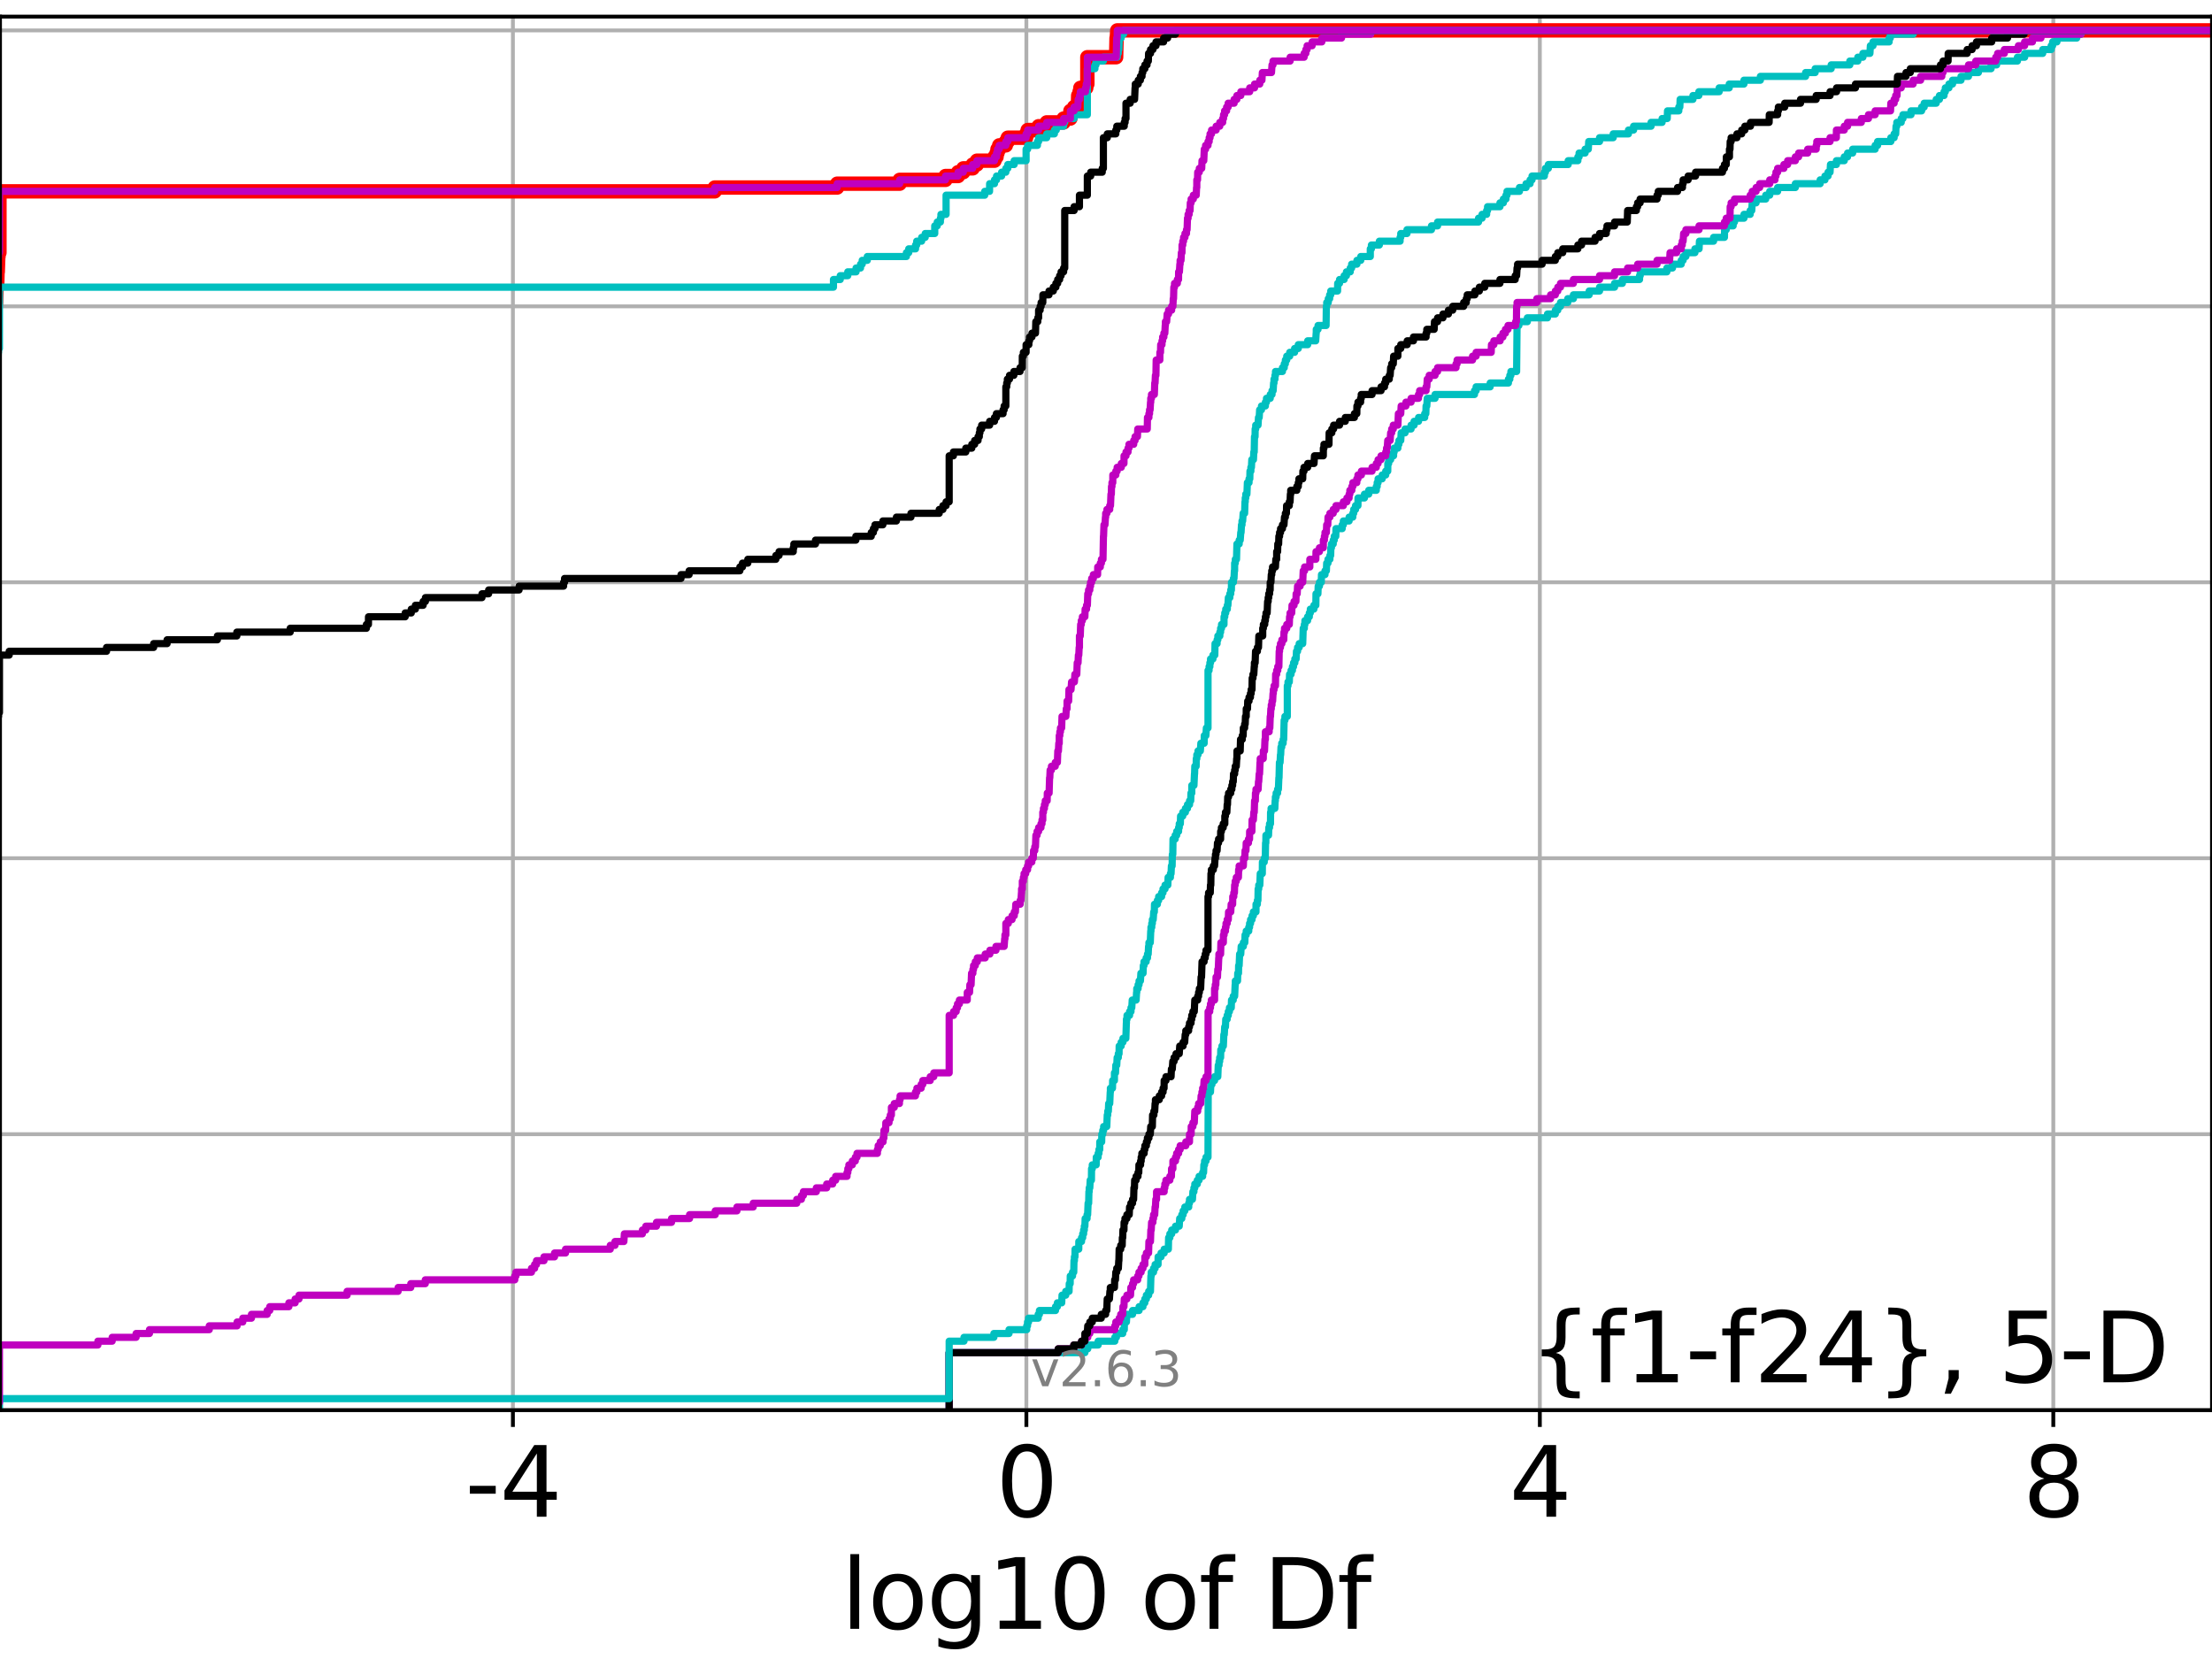 <?xml version="1.0" encoding="utf-8" standalone="no"?>
<!DOCTYPE svg PUBLIC "-//W3C//DTD SVG 1.1//EN"
  "http://www.w3.org/Graphics/SVG/1.1/DTD/svg11.dtd">
<svg xmlns:xlink="http://www.w3.org/1999/xlink" width="460.8pt" height="345.6pt" viewBox="0 0 460.8 345.6" xmlns="http://www.w3.org/2000/svg" version="1.1">
 <defs>
  <style type="text/css">*{stroke-linejoin: round; stroke-linecap: butt}</style>
 </defs>
 <g id="figure_1">
  <g id="patch_1">
   <path d="M 0 345.6 
L 460.8 345.6 
L 460.8 0 
L 0 0 
z
" style="fill: #ffffff"/>
  </g>
  <g id="axes_1">
   <g id="patch_2">
    <path d="M 0 293.76 
L 460.8 293.76 
L 460.8 3.456 
L 0 3.456 
z
" style="fill: #ffffff"/>
   </g>
   <g id="matplotlib.axis_1">
    <g id="xtick_1">
     <g id="line2d_1">
      <path d="M 106.849 293.76 
L 106.849 3.456 
" clip-path="url(#p27ba1744f1)" style="fill: none; stroke: #b0b0b0; stroke-width: 0.8; stroke-linecap: square"/>
     </g>
     <g id="line2d_2">
      <defs>
       <path id="m4b9567bbc8" d="M 0 0 
L 0 3.5 
" style="stroke: #000000; stroke-width: 0.8"/>
      </defs>
      <g>
       <use xlink:href="#m4b9567bbc8" x="106.849" y="293.76" style="stroke: #000000; stroke-width: 0.8"/>
      </g>
     </g>
     <g id="text_1">
      <!-- -4 -->
      <g transform="translate(96.878 315.957)scale(0.2 -0.2)">
       <defs>
        <path id="DejaVuSans-2d" d="M 313 2009 
L 1997 2009 
L 1997 1497 
L 313 1497 
L 313 2009 
z
" transform="scale(0.016)"/>
        <path id="DejaVuSans-34" d="M 2419 4116 
L 825 1625 
L 2419 1625 
L 2419 4116 
z
M 2253 4666 
L 3047 4666 
L 3047 1625 
L 3713 1625 
L 3713 1100 
L 3047 1100 
L 3047 0 
L 2419 0 
L 2419 1100 
L 313 1100 
L 313 1709 
L 2253 4666 
z
" transform="scale(0.016)"/>
       </defs>
       <use xlink:href="#DejaVuSans-2d"/>
       <use xlink:href="#DejaVuSans-34" x="36.084"/>
      </g>
     </g>
    </g>
    <g id="xtick_2">
     <g id="line2d_3">
      <path d="M 213.813 293.76 
L 213.813 3.456 
" clip-path="url(#p27ba1744f1)" style="fill: none; stroke: #b0b0b0; stroke-width: 0.8; stroke-linecap: square"/>
     </g>
     <g id="line2d_4">
      <g>
       <use xlink:href="#m4b9567bbc8" x="213.813" y="293.76" style="stroke: #000000; stroke-width: 0.8"/>
      </g>
     </g>
     <g id="text_2">
      <!-- 0 -->
      <g transform="translate(207.45 315.957)scale(0.2 -0.2)">
       <defs>
        <path id="DejaVuSans-30" d="M 2034 4250 
Q 1547 4250 1301 3770 
Q 1056 3291 1056 2328 
Q 1056 1369 1301 889 
Q 1547 409 2034 409 
Q 2525 409 2770 889 
Q 3016 1369 3016 2328 
Q 3016 3291 2770 3770 
Q 2525 4250 2034 4250 
z
M 2034 4750 
Q 2819 4750 3233 4129 
Q 3647 3509 3647 2328 
Q 3647 1150 3233 529 
Q 2819 -91 2034 -91 
Q 1250 -91 836 529 
Q 422 1150 422 2328 
Q 422 3509 836 4129 
Q 1250 4750 2034 4750 
z
" transform="scale(0.016)"/>
       </defs>
       <use xlink:href="#DejaVuSans-30"/>
      </g>
     </g>
    </g>
    <g id="xtick_3">
     <g id="line2d_5">
      <path d="M 320.777 293.76 
L 320.777 3.456 
" clip-path="url(#p27ba1744f1)" style="fill: none; stroke: #b0b0b0; stroke-width: 0.8; stroke-linecap: square"/>
     </g>
     <g id="line2d_6">
      <g>
       <use xlink:href="#m4b9567bbc8" x="320.777" y="293.76" style="stroke: #000000; stroke-width: 0.8"/>
      </g>
     </g>
     <g id="text_3">
      <!-- 4 -->
      <g transform="translate(314.414 315.957)scale(0.2 -0.2)">
       <use xlink:href="#DejaVuSans-34"/>
      </g>
     </g>
    </g>
    <g id="xtick_4">
     <g id="line2d_7">
      <path d="M 427.741 293.76 
L 427.741 3.456 
" clip-path="url(#p27ba1744f1)" style="fill: none; stroke: #b0b0b0; stroke-width: 0.8; stroke-linecap: square"/>
     </g>
     <g id="line2d_8">
      <g>
       <use xlink:href="#m4b9567bbc8" x="427.741" y="293.76" style="stroke: #000000; stroke-width: 0.8"/>
      </g>
     </g>
     <g id="text_4">
      <!-- 8 -->
      <g transform="translate(421.379 315.957)scale(0.2 -0.2)">
       <defs>
        <path id="DejaVuSans-38" d="M 2034 2216 
Q 1584 2216 1326 1975 
Q 1069 1734 1069 1313 
Q 1069 891 1326 650 
Q 1584 409 2034 409 
Q 2484 409 2743 651 
Q 3003 894 3003 1313 
Q 3003 1734 2745 1975 
Q 2488 2216 2034 2216 
z
M 1403 2484 
Q 997 2584 770 2862 
Q 544 3141 544 3541 
Q 544 4100 942 4425 
Q 1341 4750 2034 4750 
Q 2731 4750 3128 4425 
Q 3525 4100 3525 3541 
Q 3525 3141 3298 2862 
Q 3072 2584 2669 2484 
Q 3125 2378 3379 2068 
Q 3634 1759 3634 1313 
Q 3634 634 3220 271 
Q 2806 -91 2034 -91 
Q 1263 -91 848 271 
Q 434 634 434 1313 
Q 434 1759 690 2068 
Q 947 2378 1403 2484 
z
M 1172 3481 
Q 1172 3119 1398 2916 
Q 1625 2713 2034 2713 
Q 2441 2713 2670 2916 
Q 2900 3119 2900 3481 
Q 2900 3844 2670 4047 
Q 2441 4250 2034 4250 
Q 1625 4250 1398 4047 
Q 1172 3844 1172 3481 
z
" transform="scale(0.016)"/>
       </defs>
       <use xlink:href="#DejaVuSans-38"/>
      </g>
     </g>
    </g>
    <g id="text_5">
     <!-- log10 of Df -->
     <g transform="translate(175.214 339.313)scale(0.2 -0.2)">
      <defs>
       <path id="DejaVuSans-6c" d="M 603 4863 
L 1178 4863 
L 1178 0 
L 603 0 
L 603 4863 
z
" transform="scale(0.016)"/>
       <path id="DejaVuSans-6f" d="M 1959 3097 
Q 1497 3097 1228 2736 
Q 959 2375 959 1747 
Q 959 1119 1226 758 
Q 1494 397 1959 397 
Q 2419 397 2687 759 
Q 2956 1122 2956 1747 
Q 2956 2369 2687 2733 
Q 2419 3097 1959 3097 
z
M 1959 3584 
Q 2709 3584 3137 3096 
Q 3566 2609 3566 1747 
Q 3566 888 3137 398 
Q 2709 -91 1959 -91 
Q 1206 -91 779 398 
Q 353 888 353 1747 
Q 353 2609 779 3096 
Q 1206 3584 1959 3584 
z
" transform="scale(0.016)"/>
       <path id="DejaVuSans-67" d="M 2906 1791 
Q 2906 2416 2648 2759 
Q 2391 3103 1925 3103 
Q 1463 3103 1205 2759 
Q 947 2416 947 1791 
Q 947 1169 1205 825 
Q 1463 481 1925 481 
Q 2391 481 2648 825 
Q 2906 1169 2906 1791 
z
M 3481 434 
Q 3481 -459 3084 -895 
Q 2688 -1331 1869 -1331 
Q 1566 -1331 1297 -1286 
Q 1028 -1241 775 -1147 
L 775 -588 
Q 1028 -725 1275 -790 
Q 1522 -856 1778 -856 
Q 2344 -856 2625 -561 
Q 2906 -266 2906 331 
L 2906 616 
Q 2728 306 2450 153 
Q 2172 0 1784 0 
Q 1141 0 747 490 
Q 353 981 353 1791 
Q 353 2603 747 3093 
Q 1141 3584 1784 3584 
Q 2172 3584 2450 3431 
Q 2728 3278 2906 2969 
L 2906 3500 
L 3481 3500 
L 3481 434 
z
" transform="scale(0.016)"/>
       <path id="DejaVuSans-31" d="M 794 531 
L 1825 531 
L 1825 4091 
L 703 3866 
L 703 4441 
L 1819 4666 
L 2450 4666 
L 2450 531 
L 3481 531 
L 3481 0 
L 794 0 
L 794 531 
z
" transform="scale(0.016)"/>
       <path id="DejaVuSans-20" transform="scale(0.016)"/>
       <path id="DejaVuSans-66" d="M 2375 4863 
L 2375 4384 
L 1825 4384 
Q 1516 4384 1395 4259 
Q 1275 4134 1275 3809 
L 1275 3500 
L 2222 3500 
L 2222 3053 
L 1275 3053 
L 1275 0 
L 697 0 
L 697 3053 
L 147 3053 
L 147 3500 
L 697 3500 
L 697 3744 
Q 697 4328 969 4595 
Q 1241 4863 1831 4863 
L 2375 4863 
z
" transform="scale(0.016)"/>
       <path id="DejaVuSans-44" d="M 1259 4147 
L 1259 519 
L 2022 519 
Q 2988 519 3436 956 
Q 3884 1394 3884 2338 
Q 3884 3275 3436 3711 
Q 2988 4147 2022 4147 
L 1259 4147 
z
M 628 4666 
L 1925 4666 
Q 3281 4666 3915 4102 
Q 4550 3538 4550 2338 
Q 4550 1131 3912 565 
Q 3275 0 1925 0 
L 628 0 
L 628 4666 
z
" transform="scale(0.016)"/>
      </defs>
      <use xlink:href="#DejaVuSans-6c"/>
      <use xlink:href="#DejaVuSans-6f" x="27.783"/>
      <use xlink:href="#DejaVuSans-67" x="88.965"/>
      <use xlink:href="#DejaVuSans-31" x="152.441"/>
      <use xlink:href="#DejaVuSans-30" x="216.064"/>
      <use xlink:href="#DejaVuSans-20" x="279.688"/>
      <use xlink:href="#DejaVuSans-6f" x="311.475"/>
      <use xlink:href="#DejaVuSans-66" x="372.656"/>
      <use xlink:href="#DejaVuSans-20" x="407.861"/>
      <use xlink:href="#DejaVuSans-44" x="439.648"/>
      <use xlink:href="#DejaVuSans-66" x="516.65"/>
     </g>
    </g>
   </g>
   <g id="matplotlib.axis_2">
    <g id="ytick_1">
     <g id="line2d_9">
      <path d="M 0 293.76 
L 460.8 293.76 
" clip-path="url(#p27ba1744f1)" style="fill: none; stroke: #b0b0b0; stroke-width: 0.8; stroke-linecap: square"/>
     </g>
     <g id="line2d_10">
      <defs>
       <path id="mb2a332bfbf" d="M 0 0 
L -3.5 0 
" style="stroke: #000000; stroke-width: 0.8"/>
      </defs>
      <g>
       <use xlink:href="#mb2a332bfbf" x="0" y="293.76" style="stroke: #000000; stroke-width: 0.8"/>
      </g>
     </g>
    </g>
    <g id="ytick_2">
     <g id="line2d_11">
      <path d="M 0 236.274 
L 460.8 236.274 
" clip-path="url(#p27ba1744f1)" style="fill: none; stroke: #b0b0b0; stroke-width: 0.8; stroke-linecap: square"/>
     </g>
     <g id="line2d_12">
      <g>
       <use xlink:href="#mb2a332bfbf" x="0" y="236.274" style="stroke: #000000; stroke-width: 0.8"/>
      </g>
     </g>
    </g>
    <g id="ytick_3">
     <g id="line2d_13">
      <path d="M 0 178.788 
L 460.8 178.788 
" clip-path="url(#p27ba1744f1)" style="fill: none; stroke: #b0b0b0; stroke-width: 0.8; stroke-linecap: square"/>
     </g>
     <g id="line2d_14">
      <g>
       <use xlink:href="#mb2a332bfbf" x="0" y="178.788" style="stroke: #000000; stroke-width: 0.8"/>
      </g>
     </g>
    </g>
    <g id="ytick_4">
     <g id="line2d_15">
      <path d="M 0 121.302 
L 460.8 121.302 
" clip-path="url(#p27ba1744f1)" style="fill: none; stroke: #b0b0b0; stroke-width: 0.8; stroke-linecap: square"/>
     </g>
     <g id="line2d_16">
      <g>
       <use xlink:href="#mb2a332bfbf" x="0" y="121.302" style="stroke: #000000; stroke-width: 0.8"/>
      </g>
     </g>
    </g>
    <g id="ytick_5">
     <g id="line2d_17">
      <path d="M 0 63.816 
L 460.8 63.816 
" clip-path="url(#p27ba1744f1)" style="fill: none; stroke: #b0b0b0; stroke-width: 0.8; stroke-linecap: square"/>
     </g>
     <g id="line2d_18">
      <g>
       <use xlink:href="#mb2a332bfbf" x="0" y="63.816" style="stroke: #000000; stroke-width: 0.8"/>
      </g>
     </g>
    </g>
    <g id="ytick_6">
     <g id="line2d_19">
      <path d="M 0 6.33 
L 460.8 6.33 
" clip-path="url(#p27ba1744f1)" style="fill: none; stroke: #b0b0b0; stroke-width: 0.8; stroke-linecap: square"/>
     </g>
     <g id="line2d_20">
      <g>
       <use xlink:href="#mb2a332bfbf" x="0" y="6.33" style="stroke: #000000; stroke-width: 0.8"/>
      </g>
     </g>
    </g>
   </g>
   <g id="line2d_21">
    <path d="M -1 66.211 
L -0.988 66.211 
L -0.911 63.018 
L -0.81 63.018 
L -0.714 59.824 
L -0.588 59.824 
L -0.51 56.63 
L -0.466 56.63 
L -0.356 53.437 
L -0.311 53.437 
L -0.311 52.638 
L -0.119 52.638 
L -0.116 39.864 
L 148.893 39.864 
L 148.893 39.065 
L 174.396 39.065 
L 174.396 38.267 
L 187.416 38.267 
L 187.416 37.469 
L 196.964 37.469 
L 196.964 36.67 
L 199.586 36.67 
L 199.586 35.872 
L 200.672 35.872 
L 200.672 35.073 
L 202.631 35.073 
L 202.631 34.275 
L 203.505 34.275 
L 203.505 33.476 
L 207.172 33.476 
L 207.172 32.678 
L 207.599 32.678 
L 207.599 31.88 
L 207.795 31.88 
L 207.795 31.081 
L 208.151 31.081 
L 208.151 30.283 
L 209.535 30.283 
L 209.535 29.484 
L 209.941 29.484 
L 209.941 28.686 
L 213.754 28.686 
L 213.754 27.888 
L 214.082 27.888 
L 214.082 27.089 
L 216.36 27.089 
L 216.36 26.291 
L 218.055 26.291 
L 218.055 25.492 
L 221.572 25.492 
L 221.572 24.694 
L 222.974 24.694 
L 222.981 23.097 
L 223.754 23.097 
L 223.754 22.299 
L 224.534 22.299 
L 224.609 19.903 
L 224.895 19.903 
L 224.895 19.105 
L 225.056 19.105 
L 225.056 18.307 
L 226.289 18.307 
L 226.289 17.508 
L 226.513 17.508 
L 226.513 11.919 
L 232.509 11.919 
L 232.595 7.927 
L 232.643 7.927 
L 232.745 6.33 
L 232.745 6.33 
L 460.8 6.33 
L 460.8 6.33 
" clip-path="url(#p27ba1744f1)" style="fill: none; stroke: #ff0000; stroke-width: 3; stroke-linecap: square"/>
   </g>
   <g id="line2d_22">
    <path d="M 197.73 293.76 
L 197.73 281.784 
L 226.001 281.784 
L 226.001 280.985 
L 226.603 280.985 
L 226.603 280.187 
L 228.766 280.187 
L 228.766 279.389 
L 232.239 279.389 
L 232.239 278.59 
L 232.572 278.59 
L 232.572 277.792 
L 233.885 277.792 
L 233.885 276.993 
L 234.208 276.993 
L 234.237 275.396 
L 234.653 275.396 
L 234.754 273.8 
L 235.932 273.8 
L 235.932 273.001 
L 237.296 273.001 
L 237.296 272.203 
L 238.099 272.203 
L 238.099 271.404 
L 238.487 271.404 
L 238.487 270.606 
L 238.811 270.606 
L 238.811 269.808 
L 239.289 269.808 
L 239.289 269.009 
L 239.66 269.009 
L 239.756 265.815 
L 239.824 265.815 
L 239.824 265.017 
L 240.305 265.017 
L 240.305 264.219 
L 240.63 264.219 
L 240.63 263.42 
L 241.244 263.42 
L 241.256 261.823 
L 241.868 261.823 
L 241.868 261.025 
L 242.517 261.025 
L 242.517 260.227 
L 243.389 260.227 
L 243.442 257.831 
L 243.703 257.831 
L 243.703 257.033 
L 244.089 257.033 
L 244.089 256.234 
L 244.877 256.234 
L 244.877 255.436 
L 245.652 255.436 
L 245.75 253.839 
L 246.193 253.839 
L 246.193 253.041 
L 246.469 253.041 
L 246.469 252.242 
L 246.821 252.242 
L 246.821 251.444 
L 247.632 251.444 
L 247.632 250.646 
L 247.791 250.646 
L 247.791 249.847 
L 248.408 249.847 
L 248.503 248.25 
L 248.714 248.25 
L 248.714 247.452 
L 248.898 247.452 
L 248.898 246.653 
L 249.422 246.653 
L 249.422 245.855 
L 249.79 245.855 
L 249.79 245.057 
L 250.532 245.057 
L 250.532 244.258 
L 250.724 244.258 
L 250.788 242.661 
L 250.936 242.661 
L 250.936 241.863 
L 251.237 241.863 
L 251.237 241.065 
L 251.648 241.065 
L 251.692 227.491 
L 252.163 227.491 
L 252.243 225.895 
L 252.478 225.895 
L 252.478 225.096 
L 253.018 225.096 
L 253.018 224.298 
L 253.69 224.298 
L 253.786 221.903 
L 253.95 221.903 
L 253.95 221.104 
L 254.083 221.104 
L 254.083 220.306 
L 254.273 220.306 
L 254.309 218.709 
L 254.551 218.709 
L 254.551 217.91 
L 254.843 217.91 
L 254.951 215.515 
L 255.039 215.515 
L 255.129 213.918 
L 255.284 213.918 
L 255.345 212.322 
L 255.643 212.322 
L 255.643 211.523 
L 255.874 211.523 
L 255.874 210.725 
L 256.112 210.725 
L 256.112 209.926 
L 256.493 209.926 
L 256.547 208.33 
L 256.904 208.33 
L 256.904 207.531 
L 257.198 207.531 
L 257.308 205.136 
L 257.339 205.136 
L 257.339 204.337 
L 257.802 204.337 
L 257.843 202.741 
L 258.001 202.741 
L 258.031 201.144 
L 258.136 201.144 
L 258.237 198.749 
L 258.473 198.749 
L 258.562 197.152 
L 259.012 197.152 
L 259.012 196.353 
L 259.318 196.353 
L 259.373 194.756 
L 259.608 194.756 
L 259.608 193.958 
L 260.139 193.958 
L 260.139 193.16 
L 260.309 193.16 
L 260.309 192.361 
L 260.514 192.361 
L 260.514 191.563 
L 260.824 191.563 
L 260.824 190.764 
L 261.099 190.764 
L 261.099 189.966 
L 261.643 189.966 
L 261.654 188.369 
L 261.931 188.369 
L 261.931 187.571 
L 262.049 187.571 
L 262.093 185.175 
L 262.216 185.175 
L 262.216 184.377 
L 262.443 184.377 
L 262.533 181.982 
L 262.961 181.982 
L 262.983 179.587 
L 263.362 179.587 
L 263.362 178.788 
L 263.581 178.788 
L 263.64 175.594 
L 263.697 175.594 
L 263.716 173.998 
L 264.258 173.998 
L 264.316 172.401 
L 264.466 172.401 
L 264.466 171.602 
L 264.663 171.602 
L 264.686 169.207 
L 264.786 169.207 
L 264.786 168.409 
L 265.571 168.409 
L 265.637 166.812 
L 265.685 166.812 
L 265.685 166.013 
L 265.843 166.013 
L 265.843 165.215 
L 266.146 165.215 
L 266.146 164.417 
L 266.309 164.417 
L 266.412 162.021 
L 266.446 162.021 
L 266.528 158.828 
L 266.661 158.828 
L 266.743 157.231 
L 266.784 157.231 
L 266.857 155.634 
L 267.008 155.634 
L 267.008 154.836 
L 267.3 154.836 
L 267.3 154.037 
L 267.411 154.037 
L 267.512 150.045 
L 267.671 150.045 
L 267.671 149.247 
L 268.169 149.247 
L 268.169 142.859 
L 268.313 142.859 
L 268.313 142.061 
L 268.585 142.061 
L 268.641 140.464 
L 268.953 140.464 
L 268.953 139.666 
L 269.236 139.666 
L 269.236 138.867 
L 269.467 138.867 
L 269.467 138.069 
L 269.741 138.069 
L 269.741 137.27 
L 270.008 137.27 
L 270.079 135.674 
L 270.305 135.674 
L 270.305 134.875 
L 270.644 134.875 
L 270.644 134.077 
L 271.379 134.077 
L 271.485 130.883 
L 271.716 130.883 
L 271.716 130.085 
L 271.835 130.085 
L 271.835 129.286 
L 272.395 129.286 
L 272.395 128.488 
L 272.754 128.488 
L 272.754 127.69 
L 272.962 127.69 
L 272.962 126.891 
L 273.706 126.891 
L 273.706 126.093 
L 274.114 126.093 
L 274.148 123.697 
L 274.547 123.697 
L 274.604 122.101 
L 274.864 122.101 
L 274.864 121.302 
L 275.247 121.302 
L 275.289 119.705 
L 276.02 119.705 
L 276.02 118.907 
L 276.309 118.907 
L 276.371 117.31 
L 276.643 117.31 
L 276.643 116.512 
L 277.043 116.512 
L 277.043 115.713 
L 277.202 115.713 
L 277.244 114.116 
L 277.362 114.116 
L 277.362 113.318 
L 277.736 113.318 
L 277.736 112.52 
L 277.948 112.52 
L 277.948 111.721 
L 278.269 111.721 
L 278.306 110.124 
L 279.603 110.124 
L 279.603 109.326 
L 279.845 109.326 
L 279.845 108.528 
L 281.045 108.528 
L 281.045 107.729 
L 281.81 107.729 
L 281.81 106.931 
L 282.001 106.931 
L 282.001 106.132 
L 282.385 106.132 
L 282.385 105.334 
L 282.885 105.334 
L 282.9 103.737 
L 284.24 103.737 
L 284.24 102.939 
L 285.13 102.939 
L 285.13 102.14 
L 286.707 102.14 
L 286.707 101.342 
L 286.894 101.342 
L 286.894 100.543 
L 287.082 100.543 
L 287.082 99.745 
L 287.936 99.745 
L 287.936 98.947 
L 288.67 98.947 
L 288.67 98.148 
L 289.093 98.148 
L 289.113 96.551 
L 289.288 96.551 
L 289.288 95.753 
L 289.697 95.753 
L 289.697 94.954 
L 290.31 94.954 
L 290.31 94.156 
L 290.429 94.156 
L 290.429 93.358 
L 291.205 93.358 
L 291.205 92.559 
L 291.419 92.559 
L 291.419 91.761 
L 291.803 91.761 
L 291.891 90.164 
L 292.703 90.164 
L 292.703 89.366 
L 293.953 89.366 
L 293.953 88.567 
L 294.582 88.567 
L 294.582 87.769 
L 295.514 87.769 
L 295.514 86.97 
L 296.788 86.97 
L 296.788 86.172 
L 297.028 86.172 
L 297.077 84.575 
L 297.228 84.575 
L 297.322 82.978 
L 298.947 82.978 
L 298.947 82.18 
L 307.163 82.18 
L 307.163 81.381 
L 307.503 81.381 
L 307.503 80.583 
L 310.431 80.583 
L 310.431 79.785 
L 314.23 79.785 
L 314.23 78.986 
L 314.526 78.986 
L 314.526 78.188 
L 314.747 78.188 
L 314.747 77.389 
L 315.938 77.389 
L 316.029 67.808 
L 316.412 67.808 
L 316.412 67.01 
L 318.177 67.01 
L 318.177 66.211 
L 322.37 66.211 
L 322.37 65.413 
L 324.005 65.413 
L 324.005 64.615 
L 324.516 64.615 
L 324.516 63.816 
L 325.081 63.816 
L 325.081 63.018 
L 326.59 63.018 
L 326.59 62.219 
L 327.768 62.219 
L 327.768 61.421 
L 331.051 61.421 
L 331.051 60.623 
L 333.213 60.623 
L 333.213 59.824 
L 336.344 59.824 
L 336.344 59.026 
L 337.97 59.026 
L 337.97 58.227 
L 341.546 58.227 
L 341.546 57.429 
L 341.688 57.429 
L 341.688 56.63 
L 347.238 56.63 
L 347.238 55.832 
L 348.413 55.832 
L 348.413 55.034 
L 350.233 55.034 
L 350.233 54.235 
L 350.623 54.235 
L 350.623 53.437 
L 351.203 53.437 
L 351.203 52.638 
L 353.082 52.638 
L 353.082 51.84 
L 353.946 51.84 
L 354.024 50.243 
L 356.971 50.243 
L 356.971 49.445 
L 359.23 49.445 
L 359.263 47.848 
L 359.608 47.848 
L 359.608 47.05 
L 361.048 47.05 
L 361.048 46.251 
L 361.325 46.251 
L 361.325 45.453 
L 363.305 45.453 
L 363.305 44.654 
L 364.598 44.654 
L 364.598 43.856 
L 364.925 43.856 
L 365.015 42.259 
L 365.825 42.259 
L 365.825 41.461 
L 367.836 41.461 
L 367.836 40.662 
L 368.667 40.662 
L 368.667 39.864 
L 370.314 39.864 
L 370.314 39.065 
L 374.003 39.065 
L 374.003 38.267 
L 379.173 38.267 
L 379.173 37.469 
L 380.17 37.469 
L 380.17 36.67 
L 380.817 36.67 
L 380.817 35.872 
L 381.233 35.872 
L 381.322 34.275 
L 382.56 34.275 
L 382.56 33.476 
L 384.193 33.476 
L 384.193 32.678 
L 384.884 32.678 
L 384.884 31.88 
L 385.942 31.88 
L 385.942 31.081 
L 390.627 31.081 
L 390.627 30.283 
L 391.141 30.283 
L 391.141 29.484 
L 393.893 29.484 
L 393.893 28.686 
L 394.582 28.686 
L 394.582 27.888 
L 394.905 27.888 
L 394.981 26.291 
L 395.139 26.291 
L 395.139 25.492 
L 396.059 25.492 
L 396.059 24.694 
L 396.418 24.694 
L 396.418 23.895 
L 398.097 23.895 
L 398.097 23.097 
L 400.305 23.097 
L 400.305 22.299 
L 400.841 22.299 
L 400.841 21.5 
L 403.348 21.5 
L 403.348 20.702 
L 404.023 20.702 
L 404.023 19.903 
L 404.979 19.903 
L 404.979 19.105 
L 405.247 19.105 
L 405.247 18.307 
L 405.999 18.307 
L 405.999 17.508 
L 406.749 17.508 
L 406.749 16.71 
L 408.513 16.71 
L 408.513 15.911 
L 410.076 15.911 
L 410.076 15.113 
L 412.14 15.113 
L 412.14 14.314 
L 414.78 14.314 
L 414.78 13.516 
L 415.932 13.516 
L 415.932 12.718 
L 420.27 12.718 
L 420.27 11.919 
L 421.774 11.919 
L 421.774 11.121 
L 425.535 11.121 
L 425.535 10.322 
L 427.296 10.322 
L 427.296 9.524 
L 427.601 9.524 
L 427.601 8.726 
L 428.495 8.726 
L 428.495 7.927 
L 432.625 7.927 
L 432.625 7.129 
L 433.498 7.129 
L 433.498 6.33 
L 433.498 6.33 
L 460.8 6.33 
L 460.8 6.33 
" clip-path="url(#p27ba1744f1)" style="fill: none; stroke: #00bfbf; stroke-width: 1.5; stroke-linecap: square"/>
   </g>
   <g id="line2d_23">
    <path d="M 197.73 293.76 
L 197.73 281.784 
L 220.439 281.784 
L 220.439 280.985 
L 223.682 280.985 
L 223.682 280.187 
L 225.302 280.187 
L 225.302 279.389 
L 226.001 279.389 
L 226.001 278.59 
L 226.603 278.59 
L 226.603 277.792 
L 227.026 277.792 
L 227.026 276.993 
L 232.239 276.993 
L 232.239 276.195 
L 232.444 276.195 
L 232.444 275.396 
L 233.144 275.396 
L 233.144 274.598 
L 233.464 274.598 
L 233.464 273.8 
L 233.885 273.8 
L 233.928 272.203 
L 234.142 272.203 
L 234.208 270.606 
L 234.754 270.606 
L 234.754 269.808 
L 235.511 269.808 
L 235.581 268.211 
L 235.932 268.211 
L 235.932 267.412 
L 236.152 267.412 
L 236.152 266.614 
L 237.002 266.614 
L 237.002 265.815 
L 237.262 265.815 
L 237.262 265.017 
L 237.719 265.017 
L 237.719 264.219 
L 238.099 264.219 
L 238.099 263.42 
L 238.487 263.42 
L 238.498 261.823 
L 238.811 261.823 
L 238.811 261.025 
L 239.268 261.025 
L 239.341 258.63 
L 239.66 258.63 
L 239.743 256.234 
L 239.824 256.234 
L 239.895 254.638 
L 240.169 254.638 
L 240.169 253.839 
L 240.305 253.839 
L 240.305 253.041 
L 240.546 253.041 
L 240.63 251.444 
L 240.697 251.444 
L 240.779 249.847 
L 240.931 249.847 
L 240.934 248.25 
L 242.517 248.25 
L 242.517 247.452 
L 242.66 247.452 
L 242.66 246.653 
L 242.885 246.653 
L 242.885 245.855 
L 243.703 245.855 
L 243.703 245.057 
L 244.026 245.057 
L 244.058 243.46 
L 244.332 243.46 
L 244.338 241.863 
L 244.876 241.863 
L 244.876 241.065 
L 245.119 241.065 
L 245.119 240.266 
L 245.528 240.266 
L 245.528 239.468 
L 245.848 239.468 
L 245.848 238.669 
L 247.022 238.669 
L 247.022 237.871 
L 247.791 237.871 
L 247.797 236.274 
L 248.135 236.274 
L 248.154 234.677 
L 248.503 234.677 
L 248.503 233.879 
L 248.788 233.879 
L 248.898 231.484 
L 249.497 231.484 
L 249.497 230.685 
L 249.688 230.685 
L 249.688 229.887 
L 250.132 229.887 
L 250.213 228.29 
L 250.384 228.29 
L 250.384 227.491 
L 250.532 227.491 
L 250.532 226.693 
L 250.724 226.693 
L 250.833 225.096 
L 251.237 225.096 
L 251.237 224.298 
L 251.648 224.298 
L 251.668 210.725 
L 252.009 210.725 
L 252.009 209.926 
L 252.163 209.926 
L 252.163 209.128 
L 252.345 209.128 
L 252.345 208.33 
L 253.017 208.33 
L 253.02 205.934 
L 253.164 205.934 
L 253.164 205.136 
L 253.282 205.136 
L 253.327 203.539 
L 253.622 203.539 
L 253.69 201.942 
L 253.786 201.942 
L 253.887 199.547 
L 253.919 199.547 
L 253.919 198.749 
L 254.273 198.749 
L 254.337 196.353 
L 254.843 196.353 
L 254.857 194.756 
L 255.004 194.756 
L 255.004 193.958 
L 255.284 193.958 
L 255.284 193.16 
L 255.402 193.16 
L 255.402 192.361 
L 255.643 192.361 
L 255.643 191.563 
L 255.874 191.563 
L 255.931 189.966 
L 256.388 189.966 
L 256.475 188.369 
L 256.782 188.369 
L 256.809 186.772 
L 257.02 186.772 
L 257.02 185.974 
L 257.152 185.974 
L 257.198 184.377 
L 257.308 184.377 
L 257.308 183.579 
L 257.542 183.579 
L 257.542 182.78 
L 257.983 182.78 
L 258.031 181.183 
L 258.136 181.183 
L 258.136 180.385 
L 259.012 180.385 
L 259.062 178.788 
L 259.312 178.788 
L 259.373 177.191 
L 259.556 177.191 
L 259.608 175.594 
L 260.081 175.594 
L 260.081 174.796 
L 260.304 174.796 
L 260.32 173.199 
L 260.791 173.199 
L 260.833 170.804 
L 261.099 170.804 
L 261.19 169.207 
L 261.281 169.207 
L 261.355 166.812 
L 261.51 166.812 
L 261.535 165.215 
L 261.643 165.215 
L 261.643 164.417 
L 262.093 164.417 
L 262.166 162.82 
L 262.216 162.82 
L 262.312 161.223 
L 262.387 161.223 
L 262.487 158.828 
L 262.524 158.828 
L 262.524 158.029 
L 263.161 158.029 
L 263.177 156.432 
L 263.42 156.432 
L 263.518 154.037 
L 263.606 154.037 
L 263.606 152.44 
L 264.391 152.44 
L 264.391 151.642 
L 264.529 151.642 
L 264.612 149.247 
L 264.666 149.247 
L 264.745 147.65 
L 264.831 147.65 
L 264.831 146.851 
L 264.98 146.851 
L 264.98 146.053 
L 265.108 146.053 
L 265.197 144.456 
L 265.254 144.456 
L 265.254 143.658 
L 265.414 143.658 
L 265.414 142.859 
L 265.7 142.859 
L 265.74 140.464 
L 265.953 140.464 
L 265.953 139.666 
L 266.182 139.666 
L 266.182 138.867 
L 266.412 138.867 
L 266.482 135.674 
L 266.556 135.674 
L 266.556 134.875 
L 266.743 134.875 
L 266.743 134.077 
L 267.038 134.077 
L 267.038 133.278 
L 267.437 133.278 
L 267.475 131.682 
L 267.59 131.682 
L 267.59 130.883 
L 268.06 130.883 
L 268.06 130.085 
L 268.585 130.085 
L 268.641 128.488 
L 268.744 128.488 
L 268.744 127.69 
L 269.088 127.69 
L 269.153 126.093 
L 269.574 126.093 
L 269.574 125.294 
L 269.961 125.294 
L 270.008 123.697 
L 270.227 123.697 
L 270.305 122.101 
L 270.844 122.101 
L 270.844 121.302 
L 271.379 121.302 
L 271.485 118.907 
L 271.773 118.907 
L 271.773 118.109 
L 272.86 118.109 
L 272.865 116.512 
L 274.114 116.512 
L 274.148 114.915 
L 274.864 114.915 
L 274.864 114.116 
L 275.667 114.116 
L 275.683 112.52 
L 275.897 112.52 
L 275.897 111.721 
L 276.02 111.721 
L 276.02 110.923 
L 276.309 110.923 
L 276.371 109.326 
L 276.603 109.326 
L 276.649 107.729 
L 277.043 107.729 
L 277.043 106.931 
L 277.736 106.931 
L 277.736 106.132 
L 278.306 106.132 
L 278.306 105.334 
L 279.845 105.334 
L 279.845 104.535 
L 280.585 104.535 
L 280.585 103.737 
L 281.045 103.737 
L 281.045 102.939 
L 281.198 102.939 
L 281.198 102.14 
L 281.613 102.14 
L 281.613 101.342 
L 281.824 101.342 
L 281.824 100.543 
L 282.648 100.543 
L 282.648 99.745 
L 282.885 99.745 
L 282.885 98.947 
L 283.602 98.947 
L 283.602 98.148 
L 285.825 98.148 
L 285.825 97.35 
L 286.707 97.35 
L 286.707 96.551 
L 287.082 96.551 
L 287.082 95.753 
L 287.698 95.753 
L 287.698 94.954 
L 288.67 94.954 
L 288.67 94.156 
L 288.844 94.156 
L 288.844 93.358 
L 288.983 93.358 
L 289.093 91.761 
L 289.593 91.761 
L 289.697 90.164 
L 289.913 90.164 
L 289.913 89.366 
L 290.244 89.366 
L 290.244 88.567 
L 291.205 88.567 
L 291.309 86.172 
L 291.803 86.172 
L 291.891 84.575 
L 292.876 84.575 
L 292.876 83.777 
L 293.953 83.777 
L 293.953 82.978 
L 295.497 82.978 
L 295.497 82.18 
L 295.734 82.18 
L 295.734 81.381 
L 297.077 81.381 
L 297.077 80.583 
L 297.228 80.583 
L 297.322 78.986 
L 297.728 78.986 
L 297.728 78.188 
L 298.947 78.188 
L 298.947 77.389 
L 299.473 77.389 
L 299.473 76.591 
L 303.319 76.591 
L 303.319 75.792 
L 303.541 75.792 
L 303.541 74.994 
L 306.76 74.994 
L 306.76 74.196 
L 307.503 74.196 
L 307.503 73.397 
L 310.644 73.397 
L 310.697 71.8 
L 311.196 71.8 
L 311.196 71.002 
L 312.5 71.002 
L 312.5 70.204 
L 313.078 70.204 
L 313.078 69.405 
L 313.605 69.405 
L 313.605 68.607 
L 314.145 68.607 
L 314.145 67.808 
L 315.734 67.808 
L 315.734 67.01 
L 315.899 67.01 
L 315.938 63.816 
L 316.029 63.816 
L 316.029 63.018 
L 320.146 63.018 
L 320.146 62.219 
L 323.018 62.219 
L 323.018 61.421 
L 324.005 61.421 
L 324.005 60.623 
L 324.516 60.623 
L 324.516 59.824 
L 325.081 59.824 
L 325.081 59.026 
L 327.768 59.026 
L 327.768 58.227 
L 333.213 58.227 
L 333.213 57.429 
L 336.344 57.429 
L 336.344 56.63 
L 339.062 56.63 
L 339.062 55.832 
L 341.152 55.832 
L 341.152 55.034 
L 345.193 55.034 
L 345.193 54.235 
L 347.811 54.235 
L 347.903 52.638 
L 349.277 52.638 
L 349.277 51.84 
L 350.233 51.84 
L 350.233 51.042 
L 350.445 51.042 
L 350.445 50.243 
L 350.623 50.243 
L 350.728 48.646 
L 351.203 48.646 
L 351.203 47.848 
L 353.938 47.848 
L 353.938 47.05 
L 359.23 47.05 
L 359.23 46.251 
L 359.608 46.251 
L 359.608 45.453 
L 360.389 45.453 
L 360.429 43.057 
L 360.624 43.057 
L 360.624 42.259 
L 361.325 42.259 
L 361.325 41.461 
L 364.598 41.461 
L 364.598 40.662 
L 365.015 40.662 
L 365.015 39.864 
L 365.825 39.864 
L 365.825 39.065 
L 366.571 39.065 
L 366.571 38.267 
L 368.667 38.267 
L 368.667 37.469 
L 369.759 37.469 
L 369.759 36.67 
L 369.963 36.67 
L 369.963 35.872 
L 370.314 35.872 
L 370.314 35.073 
L 371.617 35.073 
L 371.617 34.275 
L 372.399 34.275 
L 372.399 33.476 
L 374.003 33.476 
L 374.003 32.678 
L 374.687 32.678 
L 374.687 31.88 
L 376.573 31.88 
L 376.573 31.081 
L 378.349 31.081 
L 378.349 30.283 
L 378.471 30.283 
L 378.471 29.484 
L 381.233 29.484 
L 381.233 28.686 
L 382.549 28.686 
L 382.56 27.089 
L 384.193 27.089 
L 384.193 26.291 
L 384.884 26.291 
L 384.884 25.492 
L 387.748 25.492 
L 387.748 24.694 
L 389.236 24.694 
L 389.236 23.895 
L 390.627 23.895 
L 390.627 23.097 
L 393.833 23.097 
L 393.893 21.5 
L 394.582 21.5 
L 394.582 20.702 
L 394.905 20.702 
L 394.905 19.903 
L 395.186 19.903 
L 395.223 18.307 
L 396.059 18.307 
L 396.059 17.508 
L 398.542 17.508 
L 398.542 16.71 
L 400.098 16.71 
L 400.098 15.911 
L 404.517 15.911 
L 404.517 15.113 
L 404.769 15.113 
L 404.769 14.314 
L 410.076 14.314 
L 410.076 13.516 
L 411.586 13.516 
L 411.586 12.718 
L 415.753 12.718 
L 415.753 11.919 
L 416.142 11.919 
L 416.142 11.121 
L 417.54 11.121 
L 417.54 10.322 
L 420.462 10.322 
L 420.462 9.524 
L 421.762 9.524 
L 421.762 8.726 
L 423.398 8.726 
L 423.398 7.927 
L 425.169 7.927 
L 425.169 7.129 
L 433.498 7.129 
L 433.498 6.33 
L 433.498 6.33 
L 460.8 6.33 
L 460.8 6.33 
" clip-path="url(#p27ba1744f1)" style="fill: none; stroke: #bf00bf; stroke-width: 1.5; stroke-linecap: square"/>
   </g>
   <g id="line2d_24">
    <path d="M 197.73 293.76 
L 197.73 281.784 
L 220.439 281.784 
L 220.439 280.985 
L 223.682 280.985 
L 223.682 280.187 
L 225.302 280.187 
L 225.302 279.389 
L 225.997 279.389 
L 226.001 277.792 
L 226.494 277.792 
L 226.603 276.195 
L 227.026 276.195 
L 227.026 275.396 
L 227.543 275.396 
L 227.543 274.598 
L 229.414 274.598 
L 229.414 273.8 
L 230.324 273.8 
L 230.324 273.001 
L 230.563 273.001 
L 230.653 270.606 
L 231.11 270.606 
L 231.215 269.009 
L 231.296 269.009 
L 231.296 268.211 
L 232.159 268.211 
L 232.209 266.614 
L 232.367 266.614 
L 232.444 265.017 
L 232.638 265.017 
L 232.638 264.219 
L 232.974 264.219 
L 233.058 262.622 
L 233.087 262.622 
L 233.144 260.227 
L 233.464 260.227 
L 233.464 259.428 
L 233.772 259.428 
L 233.808 257.831 
L 233.885 257.831 
L 233.928 256.234 
L 234.142 256.234 
L 234.168 254.638 
L 234.347 254.638 
L 234.347 253.839 
L 234.754 253.839 
L 234.754 253.041 
L 235.238 253.041 
L 235.309 251.444 
L 235.581 251.444 
L 235.581 250.646 
L 235.932 250.646 
L 235.932 249.847 
L 236.152 249.847 
L 236.219 247.452 
L 236.326 247.452 
L 236.369 245.855 
L 236.675 245.855 
L 236.675 245.057 
L 237.062 245.057 
L 237.062 244.258 
L 237.229 244.258 
L 237.262 242.661 
L 237.605 242.661 
L 237.605 241.863 
L 237.728 241.863 
L 237.728 241.065 
L 237.87 241.065 
L 237.87 240.266 
L 238.347 240.266 
L 238.347 239.468 
L 238.498 239.468 
L 238.498 238.669 
L 238.811 238.669 
L 238.811 237.871 
L 239.02 237.871 
L 239.02 237.072 
L 239.341 237.072 
L 239.341 236.274 
L 239.623 236.274 
L 239.72 234.677 
L 240.053 234.677 
L 240.104 232.282 
L 240.375 232.282 
L 240.375 231.484 
L 240.546 231.484 
L 240.63 229.887 
L 240.697 229.887 
L 240.697 229.088 
L 241.497 229.088 
L 241.497 228.29 
L 241.988 228.29 
L 241.988 227.491 
L 242.29 227.491 
L 242.29 226.693 
L 242.495 226.693 
L 242.517 225.096 
L 242.888 225.096 
L 242.888 224.298 
L 243.954 224.298 
L 244.026 222.701 
L 244.208 222.701 
L 244.313 221.104 
L 244.58 221.104 
L 244.58 220.306 
L 244.986 220.306 
L 244.986 219.507 
L 245.658 219.507 
L 245.76 217.91 
L 246.453 217.91 
L 246.453 217.112 
L 246.794 217.112 
L 246.898 215.515 
L 247.022 215.515 
L 247.022 214.717 
L 247.614 214.717 
L 247.614 213.918 
L 247.786 213.918 
L 247.786 213.12 
L 248.116 213.12 
L 248.116 212.322 
L 248.264 212.322 
L 248.264 211.523 
L 248.503 211.523 
L 248.503 210.725 
L 248.788 210.725 
L 248.898 208.33 
L 249.497 208.33 
L 249.497 207.531 
L 249.687 207.531 
L 249.687 206.733 
L 249.849 206.733 
L 249.849 205.934 
L 250.115 205.934 
L 250.213 203.539 
L 250.303 203.539 
L 250.407 200.345 
L 250.833 200.345 
L 250.833 199.547 
L 251.07 199.547 
L 251.07 198.749 
L 251.237 198.749 
L 251.237 197.95 
L 251.651 197.95 
L 251.651 186.772 
L 251.765 186.772 
L 251.765 185.974 
L 252.119 185.974 
L 252.163 184.377 
L 252.231 184.377 
L 252.268 181.982 
L 252.345 181.982 
L 252.345 181.183 
L 252.757 181.183 
L 252.757 180.385 
L 253.017 180.385 
L 253.114 178.788 
L 253.2 178.788 
L 253.2 177.99 
L 253.324 177.99 
L 253.324 177.191 
L 253.541 177.191 
L 253.622 175.594 
L 253.846 175.594 
L 253.846 174.796 
L 254.273 174.796 
L 254.29 173.199 
L 254.441 173.199 
L 254.441 172.401 
L 254.817 172.401 
L 254.817 171.602 
L 255.151 171.602 
L 255.153 170.006 
L 255.284 170.006 
L 255.284 169.207 
L 255.572 169.207 
L 255.643 167.61 
L 255.708 167.61 
L 255.751 166.013 
L 255.931 166.013 
L 255.931 165.215 
L 256.388 165.215 
L 256.388 164.417 
L 256.622 164.417 
L 256.622 163.618 
L 256.782 163.618 
L 256.782 162.82 
L 256.912 162.82 
L 256.961 161.223 
L 257.198 161.223 
L 257.198 160.425 
L 257.324 160.425 
L 257.324 159.626 
L 257.542 159.626 
L 257.63 158.029 
L 257.674 158.029 
L 257.684 156.432 
L 258.356 156.432 
L 258.425 154.037 
L 258.79 154.037 
L 258.79 153.239 
L 258.972 153.239 
L 259.012 151.642 
L 259.278 151.642 
L 259.278 150.844 
L 259.396 150.844 
L 259.456 149.247 
L 259.608 149.247 
L 259.62 147.65 
L 259.876 147.65 
L 259.922 146.053 
L 260.196 146.053 
L 260.196 145.255 
L 260.489 145.255 
L 260.489 144.456 
L 260.641 144.456 
L 260.641 143.658 
L 260.811 143.658 
L 260.854 141.263 
L 261.017 141.263 
L 261.017 140.464 
L 261.19 140.464 
L 261.281 138.867 
L 261.317 138.867 
L 261.317 138.069 
L 261.469 138.069 
L 261.553 135.674 
L 261.936 135.674 
L 261.936 134.875 
L 262.166 134.875 
L 262.241 132.48 
L 263.047 132.48 
L 263.048 130.883 
L 263.18 130.883 
L 263.18 130.085 
L 263.466 130.085 
L 263.466 129.286 
L 263.606 129.286 
L 263.606 128.488 
L 263.735 128.488 
L 263.735 127.69 
L 263.971 127.69 
L 264.068 125.294 
L 264.182 125.294 
L 264.182 124.496 
L 264.301 124.496 
L 264.301 123.697 
L 264.481 123.697 
L 264.481 122.899 
L 264.597 122.899 
L 264.612 121.302 
L 264.758 121.302 
L 264.831 119.705 
L 264.93 119.705 
L 264.93 118.907 
L 265.092 118.907 
L 265.092 118.109 
L 265.7 118.109 
L 265.777 116.512 
L 265.953 116.512 
L 265.955 114.915 
L 266.15 114.915 
L 266.19 113.318 
L 266.363 113.318 
L 266.412 111.721 
L 266.56 111.721 
L 266.56 110.923 
L 266.76 110.923 
L 266.76 110.124 
L 267.158 110.124 
L 267.158 109.326 
L 267.475 109.326 
L 267.584 107.729 
L 267.766 107.729 
L 267.766 106.931 
L 267.983 106.931 
L 268.019 105.334 
L 268.585 105.334 
L 268.585 104.535 
L 268.744 104.535 
L 268.812 102.939 
L 268.877 102.939 
L 268.877 102.14 
L 270.151 102.14 
L 270.151 101.342 
L 270.458 101.342 
L 270.458 100.543 
L 270.589 100.543 
L 270.589 99.745 
L 271.379 99.745 
L 271.417 98.148 
L 271.649 98.148 
L 271.649 97.35 
L 272.416 97.35 
L 272.416 96.551 
L 273.735 96.551 
L 273.828 94.954 
L 275.667 94.954 
L 275.683 93.358 
L 275.803 93.358 
L 275.803 92.559 
L 276.847 92.559 
L 276.885 90.164 
L 277.446 90.164 
L 277.446 89.366 
L 277.817 89.366 
L 277.817 88.567 
L 279.051 88.567 
L 279.051 87.769 
L 280.249 87.769 
L 280.249 86.97 
L 282.145 86.97 
L 282.145 86.172 
L 282.648 86.172 
L 282.672 84.575 
L 282.885 84.575 
L 282.885 83.777 
L 283.439 83.777 
L 283.439 82.978 
L 283.571 82.978 
L 283.571 82.18 
L 285.825 82.18 
L 285.825 81.381 
L 287.698 81.381 
L 287.698 80.583 
L 288.418 80.583 
L 288.418 79.785 
L 288.67 79.785 
L 288.67 78.986 
L 289.411 78.986 
L 289.411 78.188 
L 289.593 78.188 
L 289.697 76.591 
L 289.913 76.591 
L 289.913 75.792 
L 290.244 75.792 
L 290.32 74.196 
L 291.2 74.196 
L 291.205 72.599 
L 291.803 72.599 
L 291.803 71.8 
L 293.145 71.8 
L 293.145 71.002 
L 294.45 71.002 
L 294.45 70.204 
L 297.077 70.204 
L 297.077 69.405 
L 297.228 69.405 
L 297.228 68.607 
L 298.762 68.607 
L 298.828 67.01 
L 299.473 67.01 
L 299.473 66.211 
L 300.593 66.211 
L 300.593 65.413 
L 301.734 65.413 
L 301.734 64.615 
L 302.621 64.615 
L 302.621 63.816 
L 304.905 63.816 
L 304.905 63.018 
L 305.453 63.018 
L 305.453 62.219 
L 305.647 62.219 
L 305.647 61.421 
L 307.251 61.421 
L 307.251 60.623 
L 308.174 60.623 
L 308.174 59.824 
L 309.301 59.824 
L 309.301 59.026 
L 312.467 59.026 
L 312.467 58.227 
L 315.643 58.227 
L 315.643 57.429 
L 315.938 57.429 
L 316.029 55.832 
L 316.139 55.832 
L 316.139 55.034 
L 321.249 55.034 
L 321.249 54.235 
L 324.005 54.235 
L 324.005 53.437 
L 324.516 53.437 
L 324.516 52.638 
L 325.545 52.638 
L 325.545 51.84 
L 328.7 51.84 
L 328.7 51.042 
L 329.466 51.042 
L 329.466 50.243 
L 332.285 50.243 
L 332.285 49.445 
L 333.213 49.445 
L 333.213 48.646 
L 334.61 48.646 
L 334.61 47.848 
L 334.767 47.848 
L 334.767 47.05 
L 336.344 47.05 
L 336.344 46.251 
L 338.989 46.251 
L 339.063 43.856 
L 340.888 43.856 
L 340.888 43.057 
L 341.152 43.057 
L 341.152 42.259 
L 341.666 42.259 
L 341.666 41.461 
L 345.193 41.461 
L 345.193 40.662 
L 345.445 40.662 
L 345.445 39.864 
L 349.466 39.864 
L 349.466 39.065 
L 350.49 39.065 
L 350.49 38.267 
L 350.623 38.267 
L 350.623 37.469 
L 351.665 37.469 
L 351.665 36.67 
L 353.218 36.67 
L 353.218 35.872 
L 358.821 35.872 
L 358.821 35.073 
L 359.23 35.073 
L 359.23 34.275 
L 359.608 34.275 
L 359.631 32.678 
L 360.274 32.678 
L 360.274 31.081 
L 360.389 31.081 
L 360.429 29.484 
L 360.624 29.484 
L 360.624 28.686 
L 361.837 28.686 
L 361.837 27.888 
L 362.825 27.888 
L 362.825 27.089 
L 363.486 27.089 
L 363.486 26.291 
L 364.66 26.291 
L 364.66 25.492 
L 368.541 25.492 
L 368.575 23.895 
L 370.314 23.895 
L 370.314 23.097 
L 370.464 23.097 
L 370.464 22.299 
L 371.789 22.299 
L 371.789 21.5 
L 375.08 21.5 
L 375.08 20.702 
L 378.344 20.702 
L 378.344 19.903 
L 381.238 19.903 
L 381.238 19.105 
L 382.594 19.105 
L 382.594 18.307 
L 386.529 18.307 
L 386.529 17.508 
L 395.223 17.508 
L 395.285 15.911 
L 397.057 15.911 
L 397.057 15.113 
L 397.949 15.113 
L 397.949 14.314 
L 404.236 14.314 
L 404.236 13.516 
L 404.769 13.516 
L 404.769 12.718 
L 405.818 12.718 
L 405.842 11.121 
L 409.796 11.121 
L 409.796 10.322 
L 410.826 10.322 
L 410.826 9.524 
L 411.733 9.524 
L 411.733 8.726 
L 414.914 8.726 
L 414.914 7.927 
L 418.211 7.927 
L 418.211 7.129 
L 421.655 7.129 
L 421.655 6.33 
L 421.655 6.33 
L 460.8 6.33 
L 460.8 6.33 
" clip-path="url(#p27ba1744f1)" style="fill: none; stroke: #000000; stroke-width: 1.5; stroke-linecap: square"/>
   </g>
   <g id="line2d_25">
    <path d="M -0.116 293.76 
L -0.116 291.365 
L 197.73 291.365 
L 197.73 279.389 
L 200.818 279.389 
L 200.818 278.59 
L 207.044 278.59 
L 207.044 277.792 
L 210.2 277.792 
L 210.2 276.993 
L 213.887 276.993 
L 213.887 276.195 
L 214.054 276.195 
L 214.054 275.396 
L 214.268 275.396 
L 214.268 274.598 
L 216.276 274.598 
L 216.276 273.8 
L 216.531 273.8 
L 216.531 273.001 
L 219.883 273.001 
L 219.883 272.203 
L 220.271 272.203 
L 220.271 271.404 
L 221.173 271.404 
L 221.242 269.808 
L 222.013 269.808 
L 222.013 269.009 
L 222.707 269.009 
L 222.746 267.412 
L 222.936 267.412 
L 222.956 265.815 
L 223.427 265.815 
L 223.427 265.017 
L 223.682 265.017 
L 223.73 262.622 
L 223.82 262.622 
L 223.82 261.823 
L 223.933 261.823 
L 223.957 260.227 
L 224.724 260.227 
L 224.738 258.63 
L 225.302 258.63 
L 225.302 257.831 
L 225.546 257.831 
L 225.546 257.033 
L 225.736 257.033 
L 225.736 256.234 
L 225.882 256.234 
L 225.882 255.436 
L 226.001 255.436 
L 226.058 253.839 
L 226.455 253.839 
L 226.455 253.041 
L 226.573 253.041 
L 226.671 250.646 
L 226.787 250.646 
L 226.842 248.25 
L 226.902 248.25 
L 226.902 247.452 
L 227.026 247.452 
L 227.11 245.855 
L 227.363 245.855 
L 227.39 243.46 
L 227.542 243.46 
L 227.542 242.661 
L 228.353 242.661 
L 228.375 241.065 
L 228.762 241.065 
L 228.762 240.266 
L 228.932 240.266 
L 228.932 239.468 
L 229.097 239.468 
L 229.102 237.871 
L 229.499 237.871 
L 229.528 236.274 
L 229.726 236.274 
L 229.726 235.476 
L 229.906 235.476 
L 229.906 234.677 
L 230.563 234.677 
L 230.66 232.282 
L 230.762 232.282 
L 230.762 231.484 
L 230.892 231.484 
L 230.957 229.887 
L 231.175 229.887 
L 231.284 227.491 
L 231.314 227.491 
L 231.314 226.693 
L 231.752 226.693 
L 231.785 225.096 
L 232.154 225.096 
L 232.159 223.499 
L 232.381 223.499 
L 232.444 221.903 
L 232.638 221.903 
L 232.723 220.306 
L 232.963 220.306 
L 232.963 219.507 
L 233.119 219.507 
L 233.144 217.91 
L 233.559 217.91 
L 233.559 217.112 
L 233.928 217.112 
L 233.928 216.314 
L 234.538 216.314 
L 234.64 213.12 
L 234.657 213.12 
L 234.657 212.322 
L 234.776 212.322 
L 234.776 211.523 
L 235.309 211.523 
L 235.309 210.725 
L 235.607 210.725 
L 235.607 209.926 
L 235.768 209.926 
L 235.864 208.33 
L 236.675 208.33 
L 236.77 206.733 
L 236.807 206.733 
L 236.807 205.934 
L 237.089 205.934 
L 237.089 205.136 
L 237.286 205.136 
L 237.286 204.337 
L 237.57 204.337 
L 237.67 202.741 
L 238.122 202.741 
L 238.168 201.144 
L 238.315 201.144 
L 238.315 200.345 
L 238.763 200.345 
L 238.763 199.547 
L 239.043 199.547 
L 239.043 198.749 
L 239.187 198.749 
L 239.266 197.152 
L 239.341 197.152 
L 239.341 196.353 
L 239.623 196.353 
L 239.72 193.958 
L 239.767 193.958 
L 239.767 193.16 
L 239.933 193.16 
L 239.933 192.361 
L 240.058 192.361 
L 240.058 191.563 
L 240.233 191.563 
L 240.34 189.966 
L 240.466 189.966 
L 240.504 188.369 
L 241.104 188.369 
L 241.104 187.571 
L 241.37 187.571 
L 241.37 186.772 
L 241.988 186.772 
L 241.988 185.974 
L 242.273 185.974 
L 242.273 185.175 
L 242.7 185.175 
L 242.7 184.377 
L 243.28 184.377 
L 243.335 182.78 
L 243.818 182.78 
L 243.818 181.982 
L 243.954 181.982 
L 244.026 180.385 
L 244.174 180.385 
L 244.222 177.99 
L 244.313 177.99 
L 244.361 174.796 
L 244.81 174.796 
L 244.81 173.998 
L 245.129 173.998 
L 245.129 173.199 
L 245.52 173.199 
L 245.52 172.401 
L 245.658 172.401 
L 245.658 171.602 
L 245.885 171.602 
L 245.937 170.006 
L 246.389 170.006 
L 246.389 169.207 
L 246.941 169.207 
L 246.941 168.409 
L 247.374 168.409 
L 247.374 167.61 
L 247.805 167.61 
L 247.805 166.812 
L 248.046 166.812 
L 248.099 165.215 
L 248.269 165.215 
L 248.274 163.618 
L 248.722 163.618 
L 248.83 161.223 
L 248.852 161.223 
L 248.902 159.626 
L 249.18 159.626 
L 249.209 158.029 
L 249.318 158.029 
L 249.318 157.231 
L 249.566 157.231 
L 249.566 156.432 
L 250.054 156.432 
L 250.163 154.836 
L 250.847 154.836 
L 250.873 153.239 
L 251.207 153.239 
L 251.312 151.642 
L 251.651 151.642 
L 251.653 139.666 
L 251.872 139.666 
L 251.872 138.867 
L 252.039 138.867 
L 252.039 138.069 
L 252.174 138.069 
L 252.174 137.27 
L 252.676 137.27 
L 252.676 136.472 
L 253.067 136.472 
L 253.114 134.077 
L 253.542 134.077 
L 253.542 133.278 
L 253.702 133.278 
L 253.702 132.48 
L 254.114 132.48 
L 254.114 131.682 
L 254.273 131.682 
L 254.273 130.883 
L 254.466 130.883 
L 254.466 130.085 
L 254.977 130.085 
L 254.993 128.488 
L 255.141 128.488 
L 255.141 127.69 
L 255.343 127.69 
L 255.343 126.891 
L 255.673 126.891 
L 255.673 126.093 
L 255.795 126.093 
L 255.89 124.496 
L 256.195 124.496 
L 256.195 123.697 
L 256.388 123.697 
L 256.388 122.899 
L 256.526 122.899 
L 256.541 121.302 
L 256.941 121.302 
L 256.941 120.504 
L 257.065 120.504 
L 257.141 118.907 
L 257.192 118.907 
L 257.198 117.31 
L 257.335 117.31 
L 257.335 116.512 
L 257.587 116.512 
L 257.674 113.318 
L 258.144 113.318 
L 258.144 112.52 
L 258.362 112.52 
L 258.473 110.923 
L 258.535 110.923 
L 258.626 109.326 
L 258.733 109.326 
L 258.733 108.528 
L 258.867 108.528 
L 258.972 106.931 
L 259.278 106.931 
L 259.353 104.535 
L 259.408 104.535 
L 259.408 103.737 
L 259.52 103.737 
L 259.52 102.939 
L 259.756 102.939 
L 259.853 100.543 
L 260.196 100.543 
L 260.196 99.745 
L 260.356 99.745 
L 260.391 98.148 
L 260.58 98.148 
L 260.58 97.35 
L 260.696 97.35 
L 260.774 95.753 
L 261.116 95.753 
L 261.19 94.156 
L 261.275 94.156 
L 261.334 90.962 
L 261.452 90.962 
L 261.472 89.366 
L 261.588 89.366 
L 261.588 88.567 
L 262.069 88.567 
L 262.166 86.97 
L 262.314 86.97 
L 262.403 85.373 
L 262.789 85.373 
L 262.789 84.575 
L 263.606 84.575 
L 263.606 83.777 
L 263.831 83.777 
L 263.831 82.978 
L 264.612 82.978 
L 264.612 82.18 
L 264.988 82.18 
L 264.988 81.381 
L 265.22 81.381 
L 265.316 79.785 
L 265.398 79.785 
L 265.398 78.986 
L 265.594 78.986 
L 265.594 78.188 
L 265.707 78.188 
L 265.707 77.389 
L 267.158 77.389 
L 267.158 76.591 
L 267.534 76.591 
L 267.534 75.792 
L 267.766 75.792 
L 267.766 74.994 
L 268.051 74.994 
L 268.051 74.196 
L 268.673 74.196 
L 268.673 73.397 
L 269.688 73.397 
L 269.688 72.599 
L 270.458 72.599 
L 270.458 71.8 
L 272.416 71.8 
L 272.416 71.002 
L 274.084 71.002 
L 274.184 69.405 
L 274.205 69.405 
L 274.205 68.607 
L 274.573 68.607 
L 274.573 67.808 
L 276.249 67.808 
L 276.302 63.816 
L 276.379 63.816 
L 276.379 63.018 
L 276.705 63.018 
L 276.705 62.219 
L 276.991 62.219 
L 276.991 61.421 
L 277.218 61.421 
L 277.218 60.623 
L 278.64 60.623 
L 278.664 59.026 
L 279.051 59.026 
L 279.051 58.227 
L 280.007 58.227 
L 280.007 57.429 
L 280.487 57.429 
L 280.487 56.63 
L 281.278 56.63 
L 281.278 55.832 
L 281.572 55.832 
L 281.572 55.034 
L 282.672 55.034 
L 282.672 54.235 
L 283.474 54.235 
L 283.474 53.437 
L 285.457 53.437 
L 285.457 51.84 
L 285.687 51.84 
L 285.687 51.042 
L 287.343 51.042 
L 287.343 50.243 
L 291.663 50.243 
L 291.663 49.445 
L 291.803 49.445 
L 291.803 48.646 
L 293.102 48.646 
L 293.102 47.848 
L 298.2 47.848 
L 298.2 47.05 
L 299.473 47.05 
L 299.473 46.251 
L 308.004 46.251 
L 308.004 45.453 
L 308.742 45.453 
L 308.742 44.654 
L 309.693 44.654 
L 309.693 43.856 
L 309.885 43.856 
L 309.885 43.057 
L 312.467 43.057 
L 312.467 42.259 
L 313.177 42.259 
L 313.177 41.461 
L 313.72 41.461 
L 313.72 40.662 
L 313.934 40.662 
L 313.934 39.864 
L 316.528 39.864 
L 316.528 39.065 
L 317.904 39.065 
L 317.904 38.267 
L 318.746 38.267 
L 318.746 37.469 
L 319.153 37.469 
L 319.153 36.67 
L 321.721 36.67 
L 321.721 35.872 
L 321.95 35.872 
L 321.95 35.073 
L 322.55 35.073 
L 322.55 34.275 
L 326.682 34.275 
L 326.682 33.476 
L 328.7 33.476 
L 328.7 32.678 
L 328.953 32.678 
L 328.953 31.88 
L 330.202 31.88 
L 330.202 31.081 
L 330.871 31.081 
L 330.961 29.484 
L 333.213 29.484 
L 333.213 28.686 
L 336.059 28.686 
L 336.059 27.888 
L 339.238 27.888 
L 339.238 27.089 
L 340.305 27.089 
L 340.305 26.291 
L 343.947 26.291 
L 343.947 25.492 
L 346.246 25.492 
L 346.246 24.694 
L 347.312 24.694 
L 347.373 23.097 
L 349.724 23.097 
L 349.724 22.299 
L 349.937 22.299 
L 350.002 20.702 
L 352.67 20.702 
L 352.67 19.903 
L 353.9 19.903 
L 353.9 19.105 
L 358.133 19.105 
L 358.133 18.307 
L 360.23 18.307 
L 360.23 17.508 
L 363.297 17.508 
L 363.297 16.71 
L 366.719 16.71 
L 366.719 15.911 
L 376.137 15.911 
L 376.137 15.113 
L 378.13 15.113 
L 378.13 14.314 
L 381.465 14.314 
L 381.465 13.516 
L 385.349 13.516 
L 385.349 12.718 
L 387.012 12.718 
L 387.012 11.919 
L 388.077 11.919 
L 388.077 11.121 
L 389.538 11.121 
L 389.632 9.524 
L 390.181 9.524 
L 390.181 8.726 
L 393.542 8.726 
L 393.542 7.927 
L 393.783 7.927 
L 393.783 7.129 
L 398.566 7.129 
L 398.566 6.33 
L 398.566 6.33 
L 460.8 6.33 
L 460.8 6.33 
" clip-path="url(#p27ba1744f1)" style="fill: none; stroke: #00bfbf; stroke-width: 1.5; stroke-linecap: square"/>
   </g>
   <g id="line2d_26">
    <path d="M -1 292.163 
L -0.116 292.163 
L -0.116 280.187 
L 20.39 280.187 
L 20.39 279.389 
L 23.367 279.389 
L 23.367 278.59 
L 28.349 278.59 
L 28.349 277.792 
L 31.135 277.792 
L 31.135 276.993 
L 43.593 276.993 
L 43.593 276.195 
L 49.394 276.195 
L 49.394 275.396 
L 50.578 275.396 
L 50.578 274.598 
L 52.383 274.598 
L 52.383 273.8 
L 55.658 273.8 
L 55.658 273.001 
L 56.196 273.001 
L 56.196 272.203 
L 60.176 272.203 
L 60.176 271.404 
L 61.479 271.404 
L 61.479 270.606 
L 62.287 270.606 
L 62.287 269.808 
L 72.309 269.808 
L 72.309 269.009 
L 82.934 269.009 
L 82.934 268.211 
L 85.574 268.211 
L 85.574 267.412 
L 88.593 267.412 
L 88.593 266.614 
L 107.238 266.614 
L 107.238 265.815 
L 107.479 265.815 
L 107.479 265.017 
L 110.718 265.017 
L 110.718 264.219 
L 111.37 264.219 
L 111.37 263.42 
L 111.763 263.42 
L 111.763 262.622 
L 113.321 262.622 
L 113.321 261.823 
L 115.518 261.823 
L 115.518 261.025 
L 117.813 261.025 
L 117.813 260.227 
L 127.131 260.227 
L 127.131 259.428 
L 128.113 259.428 
L 128.113 258.63 
L 129.967 258.63 
L 130.067 257.033 
L 133.82 257.033 
L 133.82 256.234 
L 134.535 256.234 
L 134.535 255.436 
L 136.757 255.436 
L 136.757 254.638 
L 139.892 254.638 
L 139.892 253.839 
L 143.65 253.839 
L 143.65 253.041 
L 148.997 253.041 
L 148.997 252.242 
L 153.519 252.242 
L 153.519 251.444 
L 156.913 251.444 
L 156.913 250.646 
L 165.98 250.646 
L 165.98 249.847 
L 166.947 249.847 
L 166.947 249.049 
L 167.354 249.049 
L 167.354 248.25 
L 170.057 248.25 
L 170.057 247.452 
L 172.215 247.452 
L 172.215 246.653 
L 173.464 246.653 
L 173.464 245.855 
L 174.082 245.855 
L 174.082 245.057 
L 176.449 245.057 
L 176.449 244.258 
L 176.619 244.258 
L 176.619 243.46 
L 176.836 243.46 
L 176.836 242.661 
L 177.554 242.661 
L 177.554 241.863 
L 178.178 241.863 
L 178.178 241.065 
L 178.528 241.065 
L 178.528 240.266 
L 182.782 240.266 
L 182.782 239.468 
L 182.941 239.468 
L 182.941 238.669 
L 183.377 238.669 
L 183.377 237.871 
L 183.96 237.871 
L 183.96 237.072 
L 184.131 237.072 
L 184.147 235.476 
L 184.5 235.476 
L 184.532 233.879 
L 185.2 233.879 
L 185.2 233.08 
L 185.469 233.08 
L 185.469 232.282 
L 185.693 232.282 
L 185.695 230.685 
L 186.293 230.685 
L 186.293 229.887 
L 187.368 229.887 
L 187.368 229.088 
L 187.507 229.088 
L 187.507 228.29 
L 190.706 228.29 
L 190.706 227.491 
L 191.007 227.491 
L 191.007 226.693 
L 191.898 226.693 
L 191.898 225.895 
L 192.236 225.895 
L 192.236 225.096 
L 193.782 225.096 
L 193.782 224.298 
L 194.523 224.298 
L 194.523 223.499 
L 197.73 223.499 
L 197.73 211.523 
L 198.647 211.523 
L 198.647 210.725 
L 199.192 210.725 
L 199.192 209.926 
L 199.466 209.926 
L 199.466 209.128 
L 199.857 209.128 
L 199.857 208.33 
L 201.498 208.33 
L 201.5 206.733 
L 201.973 206.733 
L 202.042 205.136 
L 202.295 205.136 
L 202.396 202.741 
L 202.669 202.741 
L 202.669 201.942 
L 202.806 201.942 
L 202.806 201.144 
L 203.17 201.144 
L 203.17 200.345 
L 203.593 200.345 
L 203.593 199.547 
L 205.234 199.547 
L 205.234 198.749 
L 206.209 198.749 
L 206.209 197.95 
L 207.477 197.95 
L 207.477 197.152 
L 209.183 197.152 
L 209.294 195.555 
L 209.35 195.555 
L 209.35 194.756 
L 209.535 194.756 
L 209.535 192.361 
L 210.05 192.361 
L 210.05 191.563 
L 210.828 191.563 
L 210.828 190.764 
L 211.29 190.764 
L 211.29 189.966 
L 211.527 189.966 
L 211.606 188.369 
L 212.523 188.369 
L 212.523 187.571 
L 212.68 187.571 
L 212.787 185.974 
L 212.809 185.974 
L 212.809 185.175 
L 212.971 185.175 
L 212.971 183.579 
L 213.187 183.579 
L 213.187 182.78 
L 213.33 182.78 
L 213.33 181.982 
L 213.675 181.982 
L 213.675 181.183 
L 214.061 181.183 
L 214.061 180.385 
L 214.283 180.385 
L 214.283 179.587 
L 214.947 179.587 
L 214.947 178.788 
L 215.249 178.788 
L 215.311 177.191 
L 215.564 177.191 
L 215.564 176.393 
L 215.707 176.393 
L 215.797 173.998 
L 216.041 173.998 
L 216.041 173.199 
L 216.364 173.199 
L 216.364 172.401 
L 216.855 172.401 
L 216.855 171.602 
L 217.069 171.602 
L 217.069 170.804 
L 217.229 170.804 
L 217.232 169.207 
L 217.369 169.207 
L 217.369 168.409 
L 217.572 168.409 
L 217.572 167.61 
L 217.747 167.61 
L 217.747 166.812 
L 218.143 166.812 
L 218.174 165.215 
L 218.547 165.215 
L 218.647 162.021 
L 218.692 162.021 
L 218.761 160.425 
L 219.034 160.425 
L 219.034 159.626 
L 219.826 159.626 
L 219.826 158.828 
L 220.271 158.828 
L 220.36 156.432 
L 220.488 156.432 
L 220.567 154.836 
L 220.659 154.836 
L 220.659 153.239 
L 220.78 153.239 
L 220.78 152.44 
L 220.912 152.44 
L 220.912 151.642 
L 221.163 151.642 
L 221.235 149.247 
L 222.041 149.247 
L 222.127 147.65 
L 222.282 147.65 
L 222.29 146.053 
L 222.616 146.053 
L 222.684 143.658 
L 223.116 143.658 
L 223.227 142.061 
L 223.813 142.061 
L 223.919 140.464 
L 224.318 140.464 
L 224.406 138.069 
L 224.579 138.069 
L 224.648 136.472 
L 224.733 136.472 
L 224.81 134.875 
L 224.867 134.875 
L 224.868 132.48 
L 225.038 132.48 
L 225.121 130.085 
L 225.254 130.085 
L 225.254 129.286 
L 225.478 129.286 
L 225.478 128.488 
L 226.001 128.488 
L 226.055 126.891 
L 226.347 126.891 
L 226.347 126.093 
L 226.518 126.093 
L 226.603 123.697 
L 226.768 123.697 
L 226.768 122.899 
L 227.026 122.899 
L 227.026 122.101 
L 227.181 122.101 
L 227.181 121.302 
L 227.412 121.302 
L 227.412 120.504 
L 227.767 120.504 
L 227.767 119.705 
L 228.649 119.705 
L 228.675 118.109 
L 229.215 118.109 
L 229.215 117.31 
L 229.446 117.31 
L 229.446 116.512 
L 229.773 116.512 
L 229.865 111.721 
L 229.89 111.721 
L 229.979 109.326 
L 230.184 109.326 
L 230.283 107.729 
L 230.33 107.729 
L 230.33 106.931 
L 230.591 106.931 
L 230.591 106.132 
L 231.174 106.132 
L 231.174 105.334 
L 231.336 105.334 
L 231.436 102.939 
L 231.512 102.939 
L 231.547 101.342 
L 231.644 101.342 
L 231.644 100.543 
L 231.812 100.543 
L 231.82 98.947 
L 232.446 98.947 
L 232.446 98.148 
L 232.723 98.148 
L 232.723 97.35 
L 233.584 97.35 
L 233.584 96.551 
L 234.141 96.551 
L 234.16 94.954 
L 234.565 94.954 
L 234.565 94.156 
L 234.988 94.156 
L 234.988 93.358 
L 235.182 93.358 
L 235.182 92.559 
L 236.173 92.559 
L 236.173 91.761 
L 236.457 91.761 
L 236.457 90.962 
L 236.945 90.962 
L 237.015 89.366 
L 238.993 89.366 
L 239.041 86.97 
L 239.341 86.97 
L 239.341 86.172 
L 239.473 86.172 
L 239.473 85.373 
L 239.588 85.373 
L 239.674 83.777 
L 239.72 83.777 
L 239.72 82.978 
L 239.872 82.978 
L 239.872 82.18 
L 240.473 82.18 
L 240.554 79.785 
L 240.622 79.785 
L 240.694 78.188 
L 240.801 78.188 
L 240.855 74.994 
L 241.615 74.994 
L 241.628 73.397 
L 241.754 73.397 
L 241.793 71.8 
L 242.064 71.8 
L 242.064 71.002 
L 242.198 71.002 
L 242.198 70.204 
L 242.458 70.204 
L 242.458 69.405 
L 242.657 69.405 
L 242.737 67.808 
L 242.771 67.808 
L 242.771 67.01 
L 243.033 67.01 
L 243.144 65.413 
L 243.429 65.413 
L 243.429 64.615 
L 244.076 64.615 
L 244.076 63.816 
L 244.336 63.816 
L 244.406 62.219 
L 244.468 62.219 
L 244.53 59.824 
L 244.672 59.824 
L 244.672 59.026 
L 245.263 59.026 
L 245.263 58.227 
L 245.509 58.227 
L 245.528 56.63 
L 245.692 56.63 
L 245.787 55.034 
L 245.842 55.034 
L 245.842 54.235 
L 246.027 54.235 
L 246.1 52.638 
L 246.227 52.638 
L 246.242 51.042 
L 246.391 51.042 
L 246.391 50.243 
L 246.555 50.243 
L 246.555 49.445 
L 246.848 49.445 
L 246.848 48.646 
L 247.168 48.646 
L 247.168 47.848 
L 247.289 47.848 
L 247.377 45.453 
L 247.5 45.453 
L 247.5 44.654 
L 247.723 44.654 
L 247.723 43.856 
L 247.915 43.856 
L 247.96 42.259 
L 248.132 42.259 
L 248.132 41.461 
L 248.589 41.461 
L 248.589 40.662 
L 249.195 40.662 
L 249.267 39.065 
L 249.312 39.065 
L 249.317 37.469 
L 249.468 37.469 
L 249.502 35.872 
L 249.834 35.872 
L 249.834 35.073 
L 250.341 35.073 
L 250.4 33.476 
L 250.768 33.476 
L 250.877 31.081 
L 251.146 31.081 
L 251.146 30.283 
L 251.653 30.283 
L 251.653 29.484 
L 251.894 29.484 
L 251.894 28.686 
L 252.075 28.686 
L 252.075 27.888 
L 252.39 27.888 
L 252.39 27.089 
L 253.344 27.089 
L 253.344 26.291 
L 254.1 26.291 
L 254.1 25.492 
L 254.709 25.492 
L 254.709 24.694 
L 254.883 24.694 
L 254.883 23.895 
L 255.105 23.895 
L 255.105 23.097 
L 255.523 23.097 
L 255.523 22.299 
L 255.845 22.299 
L 255.845 21.5 
L 257.092 21.5 
L 257.092 20.702 
L 257.664 20.702 
L 257.664 19.903 
L 258.485 19.903 
L 258.485 19.105 
L 260.335 19.105 
L 260.335 18.307 
L 261.344 18.307 
L 261.344 17.508 
L 262.433 17.508 
L 262.433 16.71 
L 262.885 16.71 
L 262.974 15.113 
L 264.875 15.113 
L 264.985 13.516 
L 265.19 13.516 
L 265.19 12.718 
L 268.756 12.718 
L 268.756 11.919 
L 271.67 11.919 
L 271.67 11.121 
L 272.033 11.121 
L 272.033 10.322 
L 272.298 10.322 
L 272.298 9.524 
L 273.338 9.524 
L 273.338 8.726 
L 275.363 8.726 
L 275.363 7.927 
L 279.466 7.927 
L 279.466 7.129 
L 285.555 7.129 
L 285.555 6.33 
L 285.555 6.33 
L 460.8 6.33 
L 460.8 6.33 
" clip-path="url(#p27ba1744f1)" style="fill: none; stroke: #bf00bf; stroke-width: 1.5; stroke-linecap: square"/>
   </g>
   <g id="line2d_27">
    <path d="M -1 159.626 
L -0.988 159.626 
L -0.911 156.432 
L -0.81 156.432 
L -0.714 153.239 
L -0.588 153.239 
L -0.522 150.844 
L -0.455 150.844 
L -0.356 149.247 
L -0.311 149.247 
L -0.311 148.448 
L -0.116 148.448 
L -0.116 136.472 
L 1.914 136.472 
L 1.914 135.674 
L 22.197 135.674 
L 22.197 134.875 
L 32.007 134.875 
L 32.007 134.077 
L 34.809 134.077 
L 34.809 133.278 
L 45.286 133.278 
L 45.286 132.48 
L 49.336 132.48 
L 49.336 131.682 
L 60.452 131.682 
L 60.452 130.883 
L 76.327 130.883 
L 76.327 130.085 
L 76.752 130.085 
L 76.766 128.488 
L 84.405 128.488 
L 84.405 127.69 
L 85.675 127.69 
L 85.675 126.891 
L 86.53 126.891 
L 86.53 126.093 
L 88.145 126.093 
L 88.145 125.294 
L 88.623 125.294 
L 88.623 124.496 
L 100.402 124.496 
L 100.402 123.697 
L 101.794 123.697 
L 101.794 122.899 
L 108.128 122.899 
L 108.128 122.101 
L 117.41 122.101 
L 117.41 121.302 
L 117.607 121.302 
L 117.607 120.504 
L 141.868 120.504 
L 141.868 119.705 
L 143.555 119.705 
L 143.555 118.907 
L 154.128 118.907 
L 154.128 118.109 
L 154.668 118.109 
L 154.668 117.31 
L 155.783 117.31 
L 155.783 116.512 
L 161.626 116.512 
L 161.626 115.713 
L 162.291 115.713 
L 162.291 114.915 
L 165.248 114.915 
L 165.248 114.116 
L 165.371 114.116 
L 165.371 113.318 
L 169.883 113.318 
L 169.883 112.52 
L 178.29 112.52 
L 178.29 111.721 
L 181.495 111.721 
L 181.495 110.923 
L 181.944 110.923 
L 181.944 110.124 
L 182.272 110.124 
L 182.272 109.326 
L 183.917 109.326 
L 183.917 108.528 
L 186.739 108.528 
L 186.739 107.729 
L 189.766 107.729 
L 189.766 106.931 
L 195.657 106.931 
L 195.657 106.132 
L 196.429 106.132 
L 196.429 105.334 
L 197.087 105.334 
L 197.087 104.535 
L 197.73 104.535 
L 197.73 94.954 
L 198.607 94.954 
L 198.607 94.156 
L 201.191 94.156 
L 201.191 93.358 
L 202.447 93.358 
L 202.447 92.559 
L 203.038 92.559 
L 203.038 91.761 
L 203.744 91.761 
L 203.744 90.962 
L 204.01 90.962 
L 204.01 90.164 
L 204.141 90.164 
L 204.141 89.366 
L 204.495 89.366 
L 204.495 88.567 
L 206.16 88.567 
L 206.16 87.769 
L 207.172 87.769 
L 207.172 86.97 
L 207.568 86.97 
L 207.568 86.172 
L 208.958 86.172 
L 208.958 85.373 
L 209.182 85.373 
L 209.182 84.575 
L 209.535 84.575 
L 209.535 80.583 
L 209.717 80.583 
L 209.717 79.785 
L 209.854 79.785 
L 209.854 78.986 
L 210.299 78.986 
L 210.299 78.188 
L 211.206 78.188 
L 211.206 77.389 
L 212.491 77.389 
L 212.491 76.591 
L 212.954 76.591 
L 212.97 74.196 
L 213.187 74.196 
L 213.187 73.397 
L 213.754 73.397 
L 213.754 71.8 
L 214.329 71.8 
L 214.329 71.002 
L 214.469 71.002 
L 214.469 70.204 
L 214.977 70.204 
L 214.977 69.405 
L 215.712 69.405 
L 215.779 67.01 
L 216.187 67.01 
L 216.187 66.211 
L 216.36 66.211 
L 216.36 64.615 
L 216.678 64.615 
L 216.678 63.816 
L 216.885 63.816 
L 216.885 63.018 
L 217.232 63.018 
L 217.248 61.421 
L 218.525 61.421 
L 218.525 60.623 
L 219.421 60.623 
L 219.421 59.824 
L 219.96 59.824 
L 219.96 59.026 
L 220.335 59.026 
L 220.335 58.227 
L 220.745 58.227 
L 220.745 57.429 
L 221.044 57.429 
L 221.044 56.63 
L 221.572 56.63 
L 221.572 55.832 
L 221.804 55.832 
L 221.804 43.856 
L 223.754 43.856 
L 223.754 43.057 
L 224.867 43.057 
L 224.867 40.662 
L 226.513 40.662 
L 226.513 36.67 
L 227.211 36.67 
L 227.211 35.872 
L 229.617 35.872 
L 229.617 35.073 
L 229.854 35.073 
L 229.854 28.686 
L 230.669 28.686 
L 230.669 27.888 
L 232.445 27.888 
L 232.445 27.089 
L 232.649 27.089 
L 232.649 26.291 
L 234.201 26.291 
L 234.201 25.492 
L 234.378 25.492 
L 234.378 24.694 
L 234.563 24.694 
L 234.563 21.5 
L 235.436 21.5 
L 235.436 20.702 
L 236.353 20.702 
L 236.458 18.307 
L 236.499 18.307 
L 236.499 17.508 
L 237.112 17.508 
L 237.112 16.71 
L 237.56 16.71 
L 237.56 15.911 
L 237.904 15.911 
L 237.904 15.113 
L 238.065 15.113 
L 238.065 14.314 
L 238.495 14.314 
L 238.495 13.516 
L 238.949 13.516 
L 238.949 12.718 
L 239.22 12.718 
L 239.272 11.121 
L 239.674 11.121 
L 239.674 10.322 
L 240.18 10.322 
L 240.18 9.524 
L 240.814 9.524 
L 240.814 8.726 
L 242.406 8.726 
L 242.406 7.927 
L 243.239 7.927 
L 243.239 7.129 
L 244.874 7.129 
L 244.874 6.33 
L 244.874 6.33 
L 460.8 6.33 
L 460.8 6.33 
" clip-path="url(#p27ba1744f1)" style="fill: none; stroke: #000000; stroke-width: 1.5; stroke-linecap: square"/>
   </g>
   <g id="line2d_28">
    <path d="M -1 86.172 
L -0.988 86.172 
L -0.911 82.978 
L -0.81 82.978 
L -0.714 79.785 
L -0.588 79.785 
L -0.51 76.591 
L -0.466 76.591 
L -0.356 73.397 
L -0.311 73.397 
L -0.311 72.599 
L -0.119 72.599 
L -0.116 59.824 
L 173.625 59.824 
L 173.625 58.227 
L 175.039 58.227 
L 175.039 57.429 
L 176.608 57.429 
L 176.608 56.63 
L 178.334 56.63 
L 178.334 55.832 
L 179.263 55.832 
L 179.263 55.034 
L 179.614 55.034 
L 179.614 54.235 
L 180.672 54.235 
L 180.672 53.437 
L 188.819 53.437 
L 188.819 52.638 
L 189.303 52.638 
L 189.303 51.84 
L 190.725 51.84 
L 190.725 51.042 
L 190.968 51.042 
L 190.968 50.243 
L 191.992 50.243 
L 191.992 49.445 
L 192.738 49.445 
L 192.738 48.646 
L 194.724 48.646 
L 194.724 47.05 
L 195.244 47.05 
L 195.244 46.251 
L 195.899 46.251 
L 195.899 45.453 
L 196.015 45.453 
L 196.015 44.654 
L 197.087 44.654 
L 197.087 40.662 
L 205.137 40.662 
L 205.137 39.864 
L 206.137 39.864 
L 206.16 38.267 
L 207.172 38.267 
L 207.172 37.469 
L 207.599 37.469 
L 207.599 36.67 
L 208.658 36.67 
L 208.658 35.872 
L 209.535 35.872 
L 209.535 35.073 
L 209.941 35.073 
L 209.941 34.275 
L 211.268 34.275 
L 211.268 33.476 
L 213.754 33.476 
L 213.754 31.081 
L 214.082 31.081 
L 214.082 30.283 
L 216.116 30.283 
L 216.116 29.484 
L 216.36 29.484 
L 216.36 28.686 
L 218.055 28.686 
L 218.055 27.888 
L 219.649 27.888 
L 219.649 27.089 
L 220.046 27.089 
L 220.046 26.291 
L 221.572 26.291 
L 221.572 25.492 
L 221.804 25.492 
L 221.804 24.694 
L 223.754 24.694 
L 223.754 23.895 
L 226.513 23.895 
L 226.513 14.314 
L 228.092 14.314 
L 228.092 13.516 
L 228.312 13.516 
L 228.312 12.718 
L 229.854 12.718 
L 229.854 11.919 
L 232.745 11.919 
L 232.745 11.121 
L 232.952 11.121 
L 232.952 10.322 
L 233.082 10.322 
L 233.18 7.927 
L 233.556 7.927 
L 233.556 7.129 
L 234.073 7.129 
L 234.073 6.33 
L 234.073 6.33 
L 460.8 6.33 
L 460.8 6.33 
" clip-path="url(#p27ba1744f1)" style="fill: none; stroke: #00bfbf; stroke-width: 1.5; stroke-linecap: square"/>
   </g>
   <g id="line2d_29">
    <path d="M -1 66.211 
L -0.988 66.211 
L -0.911 63.018 
L -0.81 63.018 
L -0.714 59.824 
L -0.588 59.824 
L -0.51 56.63 
L -0.466 56.63 
L -0.356 53.437 
L -0.311 53.437 
L -0.311 52.638 
L -0.119 52.638 
L -0.116 39.864 
L 148.893 39.864 
L 148.893 39.065 
L 174.396 39.065 
L 174.396 38.267 
L 187.416 38.267 
L 187.416 37.469 
L 196.964 37.469 
L 196.964 36.67 
L 199.586 36.67 
L 199.586 35.872 
L 200.672 35.872 
L 200.672 35.073 
L 202.631 35.073 
L 202.631 34.275 
L 203.505 34.275 
L 203.505 33.476 
L 207.172 33.476 
L 207.172 32.678 
L 207.599 32.678 
L 207.599 31.88 
L 207.795 31.88 
L 207.795 31.081 
L 208.151 31.081 
L 208.151 30.283 
L 209.535 30.283 
L 209.535 29.484 
L 209.941 29.484 
L 209.941 28.686 
L 213.754 28.686 
L 213.754 27.888 
L 214.082 27.888 
L 214.082 27.089 
L 216.36 27.089 
L 216.36 26.291 
L 218.055 26.291 
L 218.055 25.492 
L 221.572 25.492 
L 221.572 24.694 
L 222.974 24.694 
L 222.981 23.097 
L 223.754 23.097 
L 223.754 22.299 
L 224.534 22.299 
L 224.609 20.702 
L 224.895 20.702 
L 224.895 19.903 
L 225.056 19.903 
L 225.056 19.105 
L 226.123 19.105 
L 226.123 18.307 
L 226.289 18.307 
L 226.289 17.508 
L 226.513 17.508 
L 226.513 11.919 
L 232.53 11.919 
L 232.621 7.927 
L 232.719 7.927 
L 232.745 6.33 
L 232.745 6.33 
L 460.8 6.33 
L 460.8 6.33 
" clip-path="url(#p27ba1744f1)" style="fill: none; stroke: #bf00bf; stroke-width: 1.5; stroke-linecap: square"/>
   </g>
   <g id="patch_3">
    <path d="M 0 293.76 
L 0 3.456 
" style="fill: none; stroke: #000000; stroke-width: 0.8; stroke-linejoin: miter; stroke-linecap: square"/>
   </g>
   <g id="patch_4">
    <path d="M 460.8 293.76 
L 460.8 3.456 
" style="fill: none; stroke: #000000; stroke-width: 0.8; stroke-linejoin: miter; stroke-linecap: square"/>
   </g>
   <g id="patch_5">
    <path d="M 0 293.76 
L 460.8 293.76 
" style="fill: none; stroke: #000000; stroke-width: 0.8; stroke-linejoin: miter; stroke-linecap: square"/>
   </g>
   <g id="patch_6">
    <path d="M 0 3.456 
L 460.8 3.456 
" style="fill: none; stroke: #000000; stroke-width: 0.8; stroke-linejoin: miter; stroke-linecap: square"/>
   </g>
   <g id="text_6">
    <!-- {f1-f24}, 5-D -->
    <g transform="translate(318.609 287.954)scale(0.2 -0.2)">
     <defs>
      <path id="DejaVuSans-7b" d="M 3272 -594 
L 3272 -1044 
L 3078 -1044 
Q 2300 -1044 2036 -812 
Q 1772 -581 1772 109 
L 1772 856 
Q 1772 1328 1603 1509 
Q 1434 1691 991 1691 
L 800 1691 
L 800 2138 
L 991 2138 
Q 1438 2138 1605 2317 
Q 1772 2497 1772 2963 
L 1772 3713 
Q 1772 4403 2036 4633 
Q 2300 4863 3078 4863 
L 3272 4863 
L 3272 4416 
L 3059 4416 
Q 2619 4416 2484 4278 
Q 2350 4141 2350 3700 
L 2350 2925 
Q 2350 2434 2208 2212 
Q 2066 1991 1722 1913 
Q 2069 1828 2209 1606 
Q 2350 1384 2350 897 
L 2350 122 
Q 2350 -319 2484 -456 
Q 2619 -594 3059 -594 
L 3272 -594 
z
" transform="scale(0.016)"/>
      <path id="DejaVuSans-32" d="M 1228 531 
L 3431 531 
L 3431 0 
L 469 0 
L 469 531 
Q 828 903 1448 1529 
Q 2069 2156 2228 2338 
Q 2531 2678 2651 2914 
Q 2772 3150 2772 3378 
Q 2772 3750 2511 3984 
Q 2250 4219 1831 4219 
Q 1534 4219 1204 4116 
Q 875 4013 500 3803 
L 500 4441 
Q 881 4594 1212 4672 
Q 1544 4750 1819 4750 
Q 2544 4750 2975 4387 
Q 3406 4025 3406 3419 
Q 3406 3131 3298 2873 
Q 3191 2616 2906 2266 
Q 2828 2175 2409 1742 
Q 1991 1309 1228 531 
z
" transform="scale(0.016)"/>
      <path id="DejaVuSans-7d" d="M 800 -594 
L 1019 -594 
Q 1456 -594 1589 -459 
Q 1722 -325 1722 122 
L 1722 897 
Q 1722 1384 1862 1606 
Q 2003 1828 2350 1913 
Q 2003 1991 1862 2212 
Q 1722 2434 1722 2925 
L 1722 3700 
Q 1722 4144 1589 4280 
Q 1456 4416 1019 4416 
L 800 4416 
L 800 4863 
L 997 4863 
Q 1775 4863 2036 4633 
Q 2297 4403 2297 3713 
L 2297 2963 
Q 2297 2497 2465 2317 
Q 2634 2138 3078 2138 
L 3272 2138 
L 3272 1691 
L 3078 1691 
Q 2634 1691 2465 1509 
Q 2297 1328 2297 856 
L 2297 109 
Q 2297 -581 2036 -812 
Q 1775 -1044 997 -1044 
L 800 -1044 
L 800 -594 
z
" transform="scale(0.016)"/>
      <path id="DejaVuSans-2c" d="M 750 794 
L 1409 794 
L 1409 256 
L 897 -744 
L 494 -744 
L 750 256 
L 750 794 
z
" transform="scale(0.016)"/>
      <path id="DejaVuSans-35" d="M 691 4666 
L 3169 4666 
L 3169 4134 
L 1269 4134 
L 1269 2991 
Q 1406 3038 1543 3061 
Q 1681 3084 1819 3084 
Q 2600 3084 3056 2656 
Q 3513 2228 3513 1497 
Q 3513 744 3044 326 
Q 2575 -91 1722 -91 
Q 1428 -91 1123 -41 
Q 819 9 494 109 
L 494 744 
Q 775 591 1075 516 
Q 1375 441 1709 441 
Q 2250 441 2565 725 
Q 2881 1009 2881 1497 
Q 2881 1984 2565 2268 
Q 2250 2553 1709 2553 
Q 1456 2553 1204 2497 
Q 953 2441 691 2322 
L 691 4666 
z
" transform="scale(0.016)"/>
     </defs>
     <use xlink:href="#DejaVuSans-7b"/>
     <use xlink:href="#DejaVuSans-66" x="63.623"/>
     <use xlink:href="#DejaVuSans-31" x="98.828"/>
     <use xlink:href="#DejaVuSans-2d" x="162.451"/>
     <use xlink:href="#DejaVuSans-66" x="198.535"/>
     <use xlink:href="#DejaVuSans-32" x="233.74"/>
     <use xlink:href="#DejaVuSans-34" x="297.363"/>
     <use xlink:href="#DejaVuSans-7d" x="360.986"/>
     <use xlink:href="#DejaVuSans-2c" x="424.609"/>
     <use xlink:href="#DejaVuSans-20" x="456.396"/>
     <use xlink:href="#DejaVuSans-35" x="488.184"/>
     <use xlink:href="#DejaVuSans-2d" x="551.807"/>
     <use xlink:href="#DejaVuSans-44" x="587.891"/>
    </g>
   </g>
   <g id="text_7">
    <!-- v2.6.3 -->
    <g style="fill: #808080" transform="translate(214.719 288.777)scale(0.1 -0.1)">
     <defs>
      <path id="DejaVuSans-76" d="M 191 3500 
L 800 3500 
L 1894 563 
L 2988 3500 
L 3597 3500 
L 2284 0 
L 1503 0 
L 191 3500 
z
" transform="scale(0.016)"/>
      <path id="DejaVuSans-2e" d="M 684 794 
L 1344 794 
L 1344 0 
L 684 0 
L 684 794 
z
" transform="scale(0.016)"/>
      <path id="DejaVuSans-36" d="M 2113 2584 
Q 1688 2584 1439 2293 
Q 1191 2003 1191 1497 
Q 1191 994 1439 701 
Q 1688 409 2113 409 
Q 2538 409 2786 701 
Q 3034 994 3034 1497 
Q 3034 2003 2786 2293 
Q 2538 2584 2113 2584 
z
M 3366 4563 
L 3366 3988 
Q 3128 4100 2886 4159 
Q 2644 4219 2406 4219 
Q 1781 4219 1451 3797 
Q 1122 3375 1075 2522 
Q 1259 2794 1537 2939 
Q 1816 3084 2150 3084 
Q 2853 3084 3261 2657 
Q 3669 2231 3669 1497 
Q 3669 778 3244 343 
Q 2819 -91 2113 -91 
Q 1303 -91 875 529 
Q 447 1150 447 2328 
Q 447 3434 972 4092 
Q 1497 4750 2381 4750 
Q 2619 4750 2861 4703 
Q 3103 4656 3366 4563 
z
" transform="scale(0.016)"/>
      <path id="DejaVuSans-33" d="M 2597 2516 
Q 3050 2419 3304 2112 
Q 3559 1806 3559 1356 
Q 3559 666 3084 287 
Q 2609 -91 1734 -91 
Q 1441 -91 1130 -33 
Q 819 25 488 141 
L 488 750 
Q 750 597 1062 519 
Q 1375 441 1716 441 
Q 2309 441 2620 675 
Q 2931 909 2931 1356 
Q 2931 1769 2642 2001 
Q 2353 2234 1838 2234 
L 1294 2234 
L 1294 2753 
L 1863 2753 
Q 2328 2753 2575 2939 
Q 2822 3125 2822 3475 
Q 2822 3834 2567 4026 
Q 2313 4219 1838 4219 
Q 1578 4219 1281 4162 
Q 984 4106 628 3988 
L 628 4550 
Q 988 4650 1302 4700 
Q 1616 4750 1894 4750 
Q 2613 4750 3031 4423 
Q 3450 4097 3450 3541 
Q 3450 3153 3228 2886 
Q 3006 2619 2597 2516 
z
" transform="scale(0.016)"/>
     </defs>
     <use xlink:href="#DejaVuSans-76"/>
     <use xlink:href="#DejaVuSans-32" x="59.18"/>
     <use xlink:href="#DejaVuSans-2e" x="122.803"/>
     <use xlink:href="#DejaVuSans-36" x="154.59"/>
     <use xlink:href="#DejaVuSans-2e" x="218.213"/>
     <use xlink:href="#DejaVuSans-33" x="250"/>
    </g>
   </g>
  </g>
 </g>
 <defs>
  <clipPath id="p27ba1744f1">
   <rect x="0" y="3.456" width="460.8" height="290.304"/>
  </clipPath>
 </defs>
</svg>

